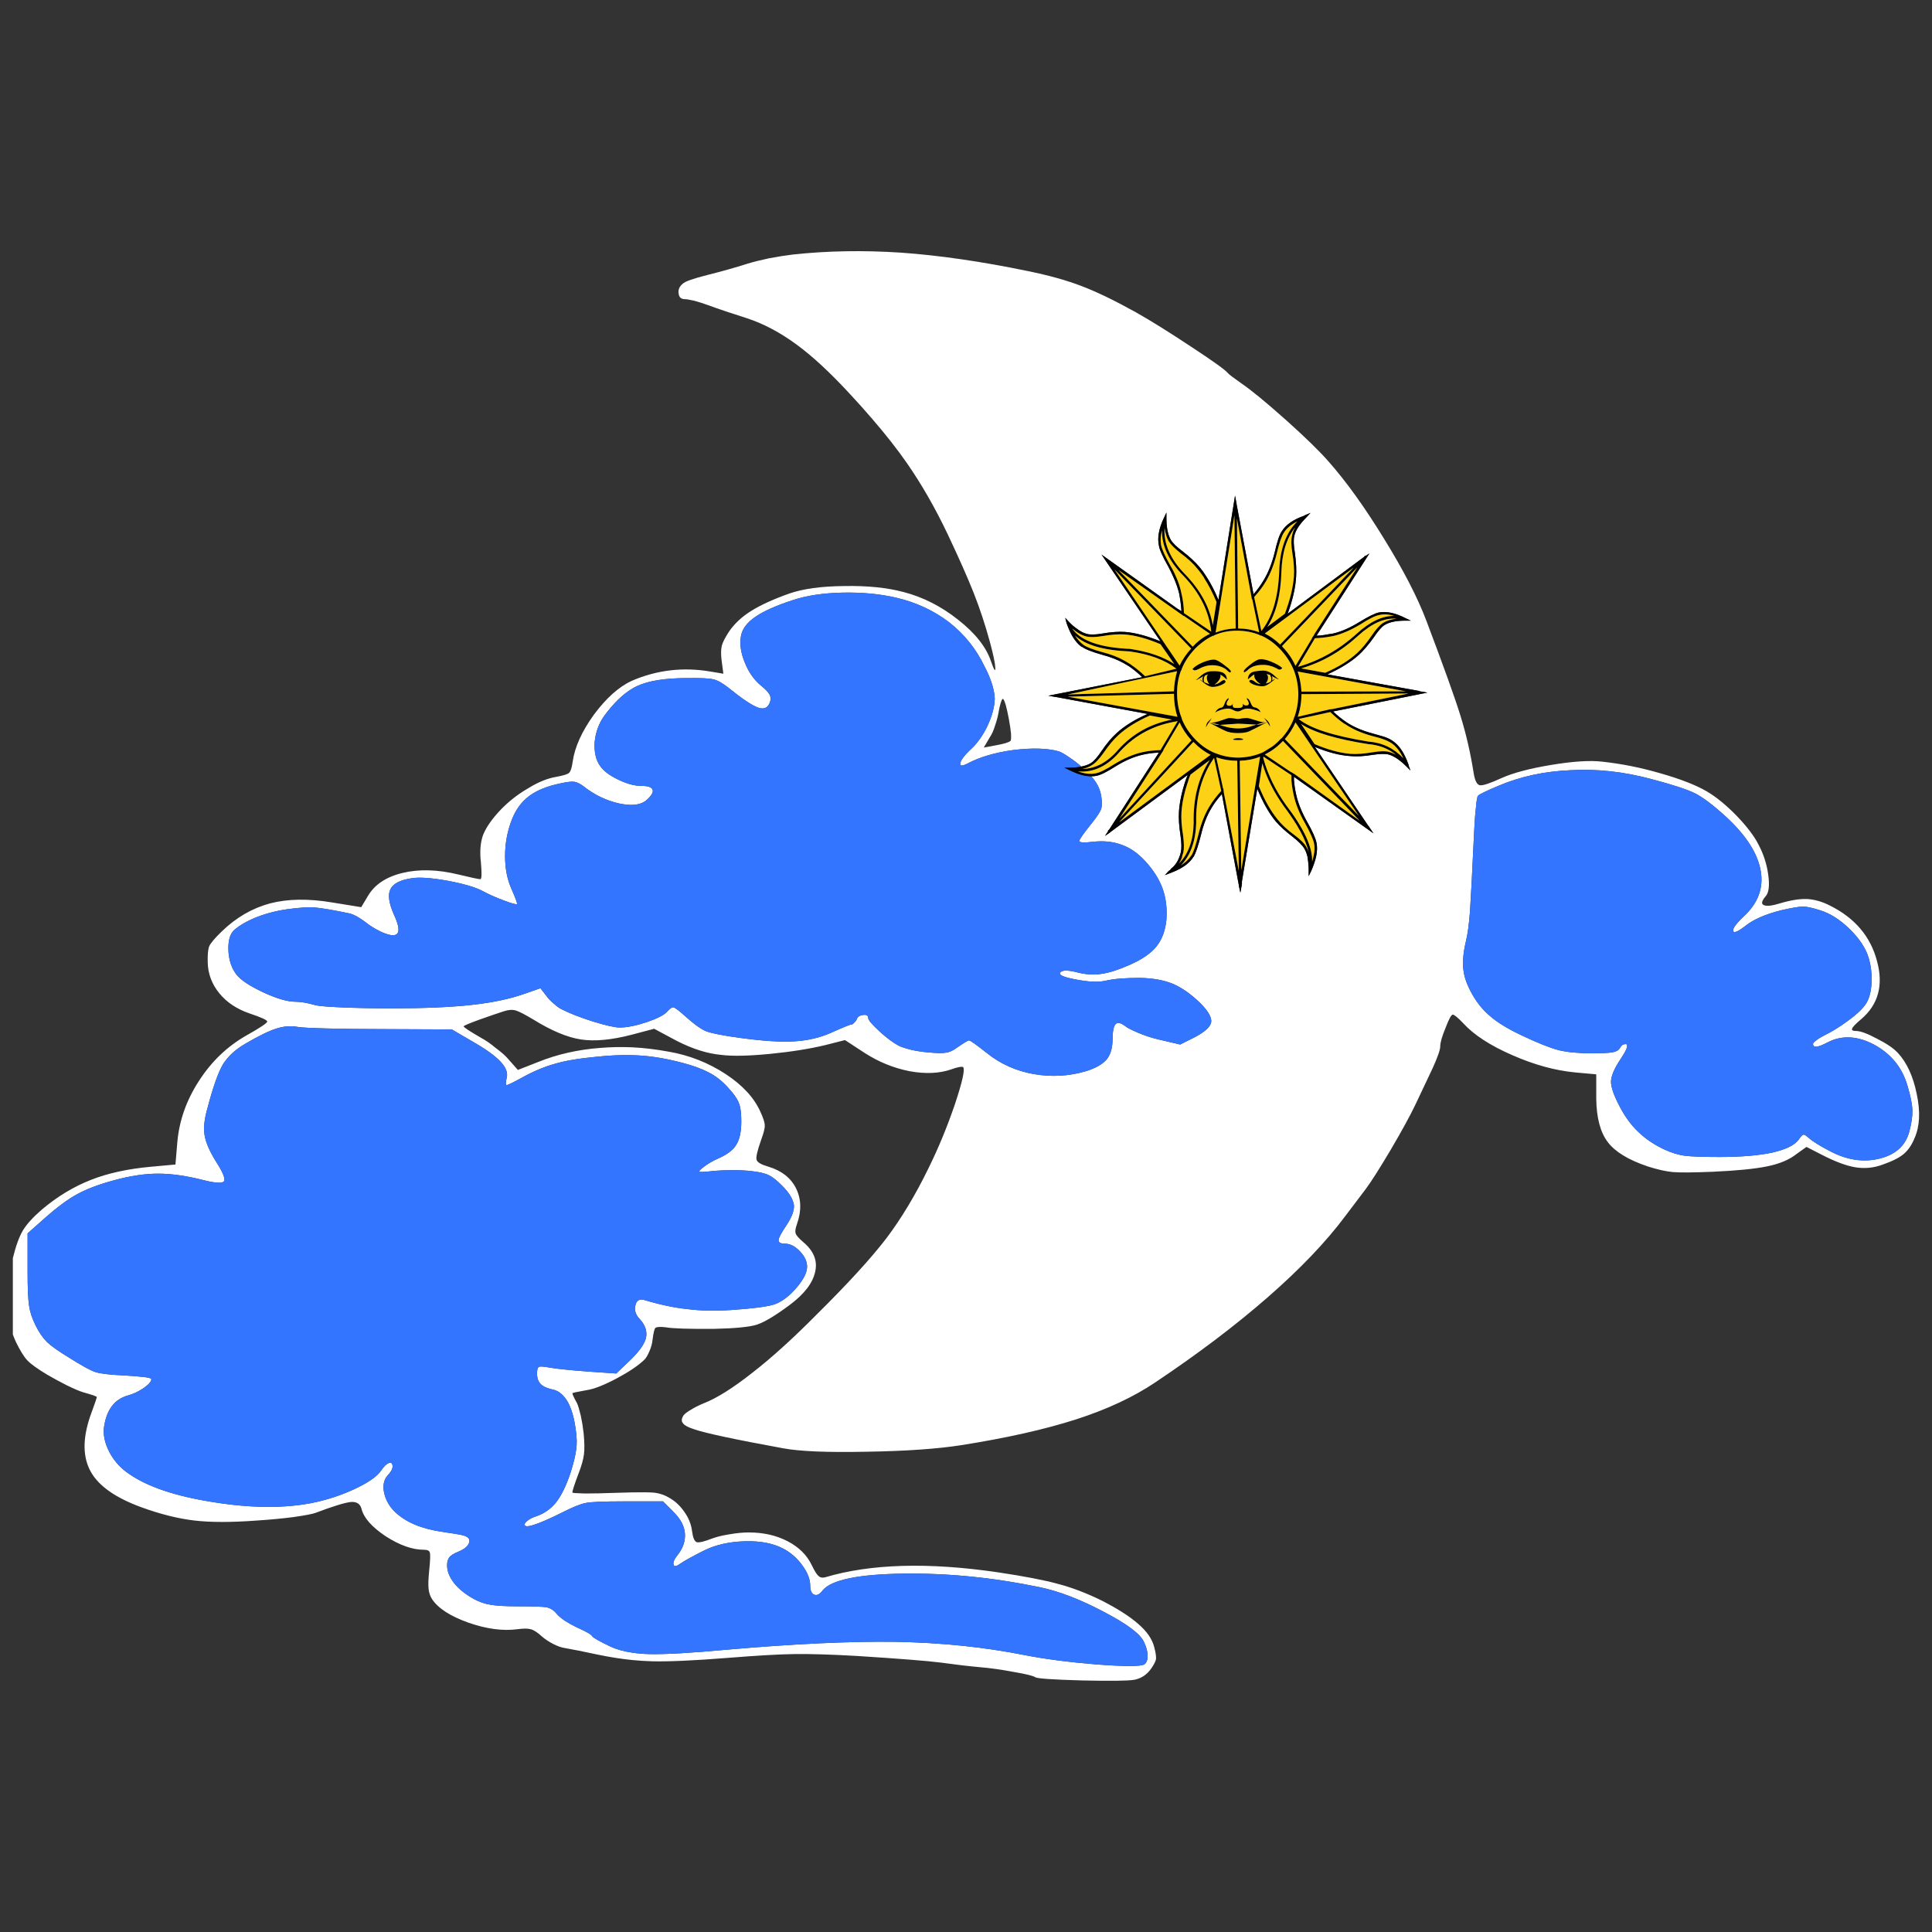 <?xml version="1.0" encoding="utf-8"?>
<!-- Generator: Adobe Illustrator 16.0.0, SVG Export Plug-In . SVG Version: 6.00 Build 0)  -->
<!DOCTYPE svg PUBLIC "-//W3C//DTD SVG 1.1//EN" "http://www.w3.org/Graphics/SVG/1.1/DTD/svg11.dtd">
<svg version="1.1" id="Layer_1" xmlns="http://www.w3.org/2000/svg" xmlns:xlink="http://www.w3.org/1999/xlink" x="0px" y="0px"
	 width="300px" height="300px" viewBox="0 0 300 300" enable-background="new 0 0 300 300" xml:space="preserve">
<rect x="0" y="0" width="300" height="300" fill="#333333" stroke="none"/>
<g>
	<path fill-rule="evenodd" clip-rule="evenodd" fill="#FFFFFF" d="M116.031,49.431c-2.368-0.748-4.394-1.43-6.081-2.048
		c-0.714-0.261-1.427-0.488-2.141-0.684c-0.713-0.162-1.2-0.244-1.459-0.244c-0.583,0-0.909-0.292-0.973-0.877
		c-0.097-0.586,0.114-1.09,0.633-1.514c0.356-0.357,1.637-0.813,3.842-1.365c2.207-0.553,4.282-1.139,6.228-1.756
		c0.844-0.26,1.946-0.538,3.308-0.83c1.394-0.26,2.626-0.456,3.697-0.585c5.351-0.586,10.978-0.684,16.88-0.293
		c5.903,0.422,12.406,1.366,19.507,2.83c3.373,0.683,6.228,1.48,8.563,2.391c2.302,0.878,5.091,2.228,8.367,4.05
		c2.303,1.301,5.172,3.09,8.61,5.367c3.373,2.212,5.271,3.577,5.692,4.098c0.129,0.163,0.794,0.667,1.994,1.513
		c1.624,1.117,3.886,2.971,6.786,5.561c0.059,0.049,0.115,0.099,0.171,0.147c3.016,2.7,5.221,4.847,6.615,6.44
		c2.789,3.155,5.676,7.173,8.659,12.052c3.017,4.879,5.206,9.124,6.567,12.734c2.659,7.026,4.428,11.954,5.303,14.784
		c0.876,2.83,1.558,5.806,2.044,8.928c0.194,1.139,0.519,1.74,0.973,1.806c0.454,0.065,1.573-0.31,3.356-1.123
		c1.816-0.813,4.41-1.497,7.783-2.049c3.341-0.554,5.969-0.716,7.882-0.488c2.983,0.325,5.983,0.927,9,1.805
		c3.081,0.878,5.464,1.805,7.15,2.781c1.46,0.846,3.018,2.115,4.671,3.806c1.621,1.691,2.757,3.188,3.405,4.488
		c0.778,1.464,1.281,3.026,1.509,4.685c0.226,1.658,0.097,2.765-0.39,3.317c-0.616,0.716-0.729,1.172-0.341,1.367
		c0.421,0.228,1.265,0.146,2.529-0.245c1.622-0.488,3.017-0.715,4.184-0.683c1.2,0.065,2.4,0.407,3.601,1.024
		c3.859,1.919,6.292,4.782,7.297,8.587c1.038,3.773,0.211,6.798-2.48,9.076c-0.811,0.682-1.265,1.154-1.362,1.414
		c-0.13,0.26,0.065,0.392,0.584,0.392c0.681,0,1.751,0.391,3.211,1.17c1.491,0.748,2.577,1.48,3.259,2.196
		c1.427,1.528,2.416,3.676,2.967,6.439c0.585,2.732,0.471,5.01-0.34,6.832c-0.422,1.04-0.973,1.854-1.654,2.438
		c-0.681,0.587-1.768,1.14-3.259,1.659c-1.362,0.521-2.773,0.667-4.233,0.44c-1.427-0.229-3.178-0.879-5.253-1.952l-2.384-1.22
		l-1.508,1.072c-1.136,0.911-2.676,1.563-4.622,1.952c-1.913,0.391-4.702,0.667-8.368,0.83c-3.08,0.13-5.172,0.146-6.274,0.049
		c-1.071-0.099-2.368-0.391-3.892-0.879c-2.984-1.008-5.044-2.261-6.179-3.757c-1.168-1.528-1.768-3.79-1.8-6.782v-3.756
		l-3.261-0.294c-3.112-0.293-6.372-1.187-9.777-2.684c-3.438-1.497-5.983-3.155-7.638-4.977c-0.844-0.879-1.379-1.316-1.605-1.316
		c-0.228,0-0.6,0.682-1.118,2.048c-0.553,1.334-0.828,2.293-0.828,2.88c0,0.52-0.389,1.643-1.168,3.366l-2.724,5.757
		c-0.811,1.691-2.075,4.001-3.794,6.929c-1.72,2.895-3.001,4.912-3.844,6.051l-3.21,4.244c-2.984,4.002-6.989,8.197-12.017,12.588
		c-5.027,4.392-10.849,8.799-17.465,13.224c-3.373,2.276-7.476,4.196-12.308,5.757c-4.865,1.563-10.801,2.896-17.805,4.002
		c-3.698,0.585-8.595,0.927-14.692,1.024c-6.097,0.129-10.443-0.049-13.037-0.537c-7.46-1.366-12.033-2.343-13.719-2.927
		c-1.038-0.326-1.654-0.667-1.848-1.026c-0.227-0.292-0.179-0.682,0.146-1.17c0.162-0.228,0.552-0.521,1.167-0.879
		c0.583-0.357,1.232-0.683,1.946-0.976c2.011-0.78,4.525-2.358,7.541-4.732c3.016-2.342,6.356-5.366,10.021-9.075
		c4.833-4.782,8.433-8.718,10.8-11.808c2.334-3.09,4.524-6.733,6.567-10.93c1.524-3.09,2.887-6.393,4.086-9.904
		c1.167-3.514,1.589-5.434,1.266-5.759c-0.066-0.064-0.276-0.064-0.633,0c-0.357,0.066-0.746,0.18-1.168,0.343
		c-1.88,0.649-4.054,0.747-6.519,0.292c-2.465-0.487-4.783-1.431-6.956-2.829l-3.065-2.001l-3.064,0.78
		c-2.433,0.586-5.303,1.041-8.611,1.367c-3.34,0.324-5.87,0.373-7.589,0.146c-2.108-0.195-4.378-0.911-6.811-2.147l-3.552-1.902
		l-3.502,0.927c-3.146,0.814-5.773,1.058-7.88,0.731c-2.108-0.324-4.557-1.349-7.347-3.073c-1.297-0.779-2.205-1.252-2.724-1.414
		c-0.519-0.164-1.135-0.131-1.848,0.097c-1.103,0.358-2.384,0.798-3.843,1.317c-1.525,0.554-2.335,0.895-2.433,1.024
		c-0.098,0.099,0.778,0.684,2.627,1.758c0.746,0.39,1.524,0.926,2.334,1.609c0.844,0.617,1.476,1.172,1.897,1.66l1.556,1.756
		l3.114-1.22c2.984-1.204,6.195-1.937,9.633-2.196c1.648-0.139,3.319-0.171,5.01-0.098c1.871,0.097,3.768,0.324,5.692,0.683
		c3.178,0.554,6.113,1.708,8.805,3.465c2.627,1.724,4.427,3.676,5.399,5.854c0.454,0.976,0.681,1.675,0.681,2.099
		c0.033,0.423-0.162,1.203-0.583,2.343c-0.584,1.658-0.812,2.667-0.682,3.024c0.097,0.391,0.714,0.748,1.848,1.073
		c2.044,0.618,3.471,1.74,4.282,3.366c0.81,1.659,0.859,3.498,0.146,5.515c-0.26,0.715-0.325,1.22-0.195,1.513
		c0.097,0.292,0.487,0.731,1.168,1.316c1.621,1.366,2.237,2.895,1.848,4.587c-0.356,1.724-1.654,3.432-3.892,5.123
		c-2.27,1.691-4.005,2.731-5.205,3.122c-1.2,0.358-3.405,0.569-6.616,0.635c-3.958,0.032-6.455-0.05-7.492-0.243
		c-0.876-0.099-1.411-0.066-1.605,0.097c-0.163,0.163-0.308,0.765-0.438,1.805c-0.065,0.619-0.226,1.22-0.487,1.807
		c-0.259,0.617-0.519,1.057-0.778,1.316c-0.493,0.479-1.126,0.975-1.897,1.488c-0.698,0.466-1.508,0.944-2.433,1.439
		c-1.978,1.041-3.519,1.644-4.622,1.806c-1.492,0.261-2.237,0.422-2.237,0.488c0,0.162,0.243,0.683,0.729,1.561
		c0.163,0.357,0.357,1.008,0.584,1.952c0.194,0.911,0.34,1.821,0.437,2.731c0.13,1.367,0.146,2.44,0.049,3.221
		c-0.098,0.782-0.357,1.724-0.779,2.83c-0.68,1.789-1.021,2.83-1.021,3.123c0,0.064,0.649,0.114,1.946,0.146
		c1.33,0,2.887-0.032,4.67-0.099c1.01-0.033,1.902-0.058,2.676-0.073c1.49-0.026,2.543-0.018,3.162,0.025
		c0.908,0.064,1.752,0.325,2.53,0.781c0.94,0.52,1.735,1.251,2.384,2.194c0.68,0.944,1.086,1.952,1.216,3.025
		c0.129,1.009,0.373,1.578,0.729,1.708c0.356,0.098,1.167-0.098,2.433-0.585c0.712-0.261,1.588-0.473,2.626-0.635
		c1.104-0.195,2.108-0.293,3.017-0.293c2.27,0,4.28,0.455,6.032,1.366c1.751,0.911,3,2.147,3.746,3.708
		c0.422,0.879,0.762,1.432,1.021,1.659c0.259,0.261,0.601,0.341,1.021,0.244c7.071-2.114,16.038-2.375,26.903-0.78
		c4.119,0.618,7.232,1.219,9.34,1.805c2.108,0.553,4.33,1.398,6.665,2.537c2.497,1.27,4.411,2.488,5.74,3.659
		c1.33,1.139,2.157,2.326,2.481,3.563c0.227,0.845,0.324,1.479,0.292,1.902c-0.065,0.357-0.324,0.862-0.778,1.513
		c-0.681,0.943-1.558,1.513-2.627,1.708c-0.973,0.163-3.681,0.195-8.125,0.097c-4.476-0.129-6.875-0.292-7.199-0.487
		c-0.324-0.229-1.443-0.505-3.356-0.83c-1.882-0.357-3.601-0.601-5.157-0.731c-1.816-0.162-3.892-0.406-6.227-0.731
		c-2.043-0.261-6.373-0.602-12.989-1.024c-3.99-0.229-7.216-0.326-9.681-0.293c-2.4,0.032-5.821,0.229-10.264,0.586
		c-5.319,0.423-9.275,0.601-11.871,0.535c-0.993-0.024-2.014-0.089-3.065-0.194c-1.693-0.172-3.46-0.447-5.302-0.83
		c-2.271-0.487-3.974-0.828-5.108-1.024c-0.519-0.064-1.135-0.276-1.849-0.635c-0.682-0.356-1.249-0.731-1.703-1.121
		c-0.746-0.683-1.345-1.073-1.799-1.171c-0.422-0.131-1.119-0.131-2.092,0c-2.27,0.292-4.8-0.049-7.589-1.024
		c-2.822-1.01-4.702-2.229-5.643-3.66c-0.292-0.455-0.47-0.991-0.536-1.61c-0.065-0.618-0.033-1.561,0.098-2.83
		c0.163-1.561,0.195-2.488,0.097-2.781c-0.065-0.291-0.373-0.438-0.925-0.438c-1.783,0-3.762-0.699-5.935-2.098
		c-2.141-1.432-3.389-2.847-3.746-4.245c-0.195-0.78-0.747-1.139-1.654-1.073c-0.94,0.097-2.79,0.667-5.546,1.708
		c-0.454,0.161-1.573,0.373-3.357,0.634c-1.783,0.227-3.681,0.406-5.691,0.537c-3.958,0.292-7.184,0.292-9.681,0
		c-2.529-0.294-5.271-0.977-8.222-2.05c-4.021-1.464-6.648-3.302-7.88-5.514c-1.265-2.244-1.297-5.122-0.098-8.637
		c0.681-1.853,1.022-2.845,1.022-2.976c0-0.098-0.697-0.342-2.092-0.732c-0.551-0.162-1.395-0.52-2.529-1.072
		c-1.039-0.521-2.06-1.074-3.065-1.659c-1.524-0.911-2.562-1.659-3.113-2.244c-0.519-0.555-1.103-1.497-1.751-2.83
		c-0.178-0.388-0.341-0.777-0.486-1.172v-11.855c0.473-1.92,0.992-3.351,1.556-4.295c0.584-0.976,1.574-2.064,2.969-3.269
		c2.4-2.018,4.929-3.545,7.589-4.587c2.627-1.04,5.757-1.724,9.388-2.049l3.747-0.342l0.292-3.464
		c0.292-3.35,1.411-6.521,3.357-9.515c1.946-3.025,4.411-5.383,7.394-7.074c2.141-1.204,3.211-1.919,3.211-2.147
		c0-0.228-0.924-0.65-2.773-1.269c-1.978-0.683-3.534-1.724-4.67-3.122c-1.167-1.433-1.768-3.041-1.8-4.831
		c-0.032-1.204,0.049-2.033,0.243-2.488c0.227-0.488,0.86-1.236,1.897-2.244c2.238-2.179,4.751-3.643,7.541-4.392
		c2.756-0.715,5.968-0.764,9.632-0.146l4.524,0.732l1.022-1.708c1.038-1.788,2.837-2.992,5.399-3.61
		c2.562-0.618,5.448-0.537,8.659,0.244c1.881,0.456,3.017,0.7,3.405,0.732c0.13,0,0.195-0.261,0.195-0.781
		c0-0.488-0.033-1.105-0.097-1.854c-0.195-1.659-0.081-3.074,0.34-4.246c0.486-1.204,1.411-2.521,2.773-3.952
		c1.265-1.301,2.692-2.407,4.28-3.318c1.525-0.943,2.984-1.529,4.378-1.757c1.039-0.195,1.67-0.389,1.897-0.584
		c0.259-0.228,0.454-0.814,0.583-1.757c0.325-2.277,1.427-4.717,3.309-7.318c1.914-2.57,3.859-4.311,5.837-5.222
		c0.032-0.014,0.065-0.03,0.097-0.048c3.862-1.653,7.9-2.125,12.113-1.415l2.044,0.342l-0.292-2.196
		c-0.097-0.911-0.081-1.626,0.049-2.147c0.129-0.52,0.502-1.252,1.118-2.195c0.844-1.236,1.995-2.31,3.454-3.22
		c1.459-0.911,3.422-1.806,5.887-2.684c2.14-0.748,4.994-1.139,8.562-1.171c3.568-0.064,6.632,0.244,9.195,0.928
		c3.016,0.78,5.837,2.211,8.464,4.293c2.659,2.082,4.362,4.229,5.108,6.441c0.486,1.398,0.713,1.74,0.681,1.024
		c-0.032-0.715-0.308-2.033-0.826-3.952c-0.746-2.733-1.59-5.286-2.53-7.661s-2.302-5.448-4.086-9.222
		c-1.946-4.066-4.038-7.709-6.276-10.929c-1.493-2.149-3.293-4.442-5.399-6.881c-1.04-1.216-2.159-2.468-3.357-3.756
		c-3.114-3.383-5.918-5.986-8.417-7.807C121.139,51.627,118.593,50.277,116.031,49.431z M169.446,120.546
		c0.272,0,0.531-0.025,0.778-0.073c0.616-0.098,1.638-0.602,3.064-1.513c1.428-0.878,2.79-1.464,4.087-1.756
		c0.811-0.195,1.67-0.309,2.578-0.341l-7.687,11.905l-0.243,0.244l0.049,0.048l-0.486,0.732l0.729-0.488l0.098-0.098l12.016-8.879
		c-0.097,0.26-0.194,0.504-0.292,0.731c-0.616,1.821-0.973,3.48-1.07,4.977c-0.064,1.042,0.017,2.278,0.243,3.709
		c0.162,1.137,0.179,2,0.05,2.585c-0.033,0.163-0.082,0.342-0.146,0.536l-0.049,0.05v0.048c-0.292,0.845-0.746,1.496-1.362,1.952
		v0.048c-0.032,0.032-0.081,0.082-0.146,0.147l-0.05,0.048c-0.032,0.032-0.064,0.049-0.097,0.049l-0.633,0.684l0.876-0.342
		c0.064-0.033,0.13-0.049,0.195-0.049v-0.048c0.064,0,0.113-0.016,0.146-0.049h0.049c1.524-0.619,2.578-1.399,3.162-2.342
		l0.049-0.049c0.324-0.553,0.697-1.659,1.118-3.318c0.39-1.658,0.94-3.073,1.654-4.244c0.422-0.716,0.957-1.432,1.605-2.147
		l2.627,14.101c0,0.032,0,0.064,0,0.097l0.244,1.123l0.243-1.367v-0.39l2.383-14.394c0.844,2.081,1.801,3.772,2.87,5.074
		c0.649,0.749,1.525,1.545,2.627,2.391c0.908,0.715,1.508,1.318,1.8,1.806c0.195,0.325,0.357,0.731,0.486,1.22
		c0.098,0.52,0.163,1.122,0.195,1.805c0,0.131,0,0.261,0,0.391v0.878l0.39-0.78c0.355-0.813,0.615-1.578,0.777-2.293
		c0.163-0.781,0.179-1.48,0.049-2.099c-0.129-0.683-0.615-1.772-1.459-3.269c-0.843-1.496-1.411-2.911-1.703-4.246
		c-0.162-0.715-0.275-1.464-0.34-2.244c0-0.162,0-0.325,0-0.488l12.356,8.783l-0.729-1.073v-0.048h-0.05l-8.318-12.297
		c2.044,0.846,3.876,1.318,5.498,1.416c0.973,0.097,2.141,0.032,3.502-0.195c1.104-0.162,1.913-0.179,2.433-0.049
		c0.844,0.228,1.783,0.863,2.821,1.903l0.584,0.585l-0.292-0.78c0-0.032,0-0.065,0-0.097c-0.615-1.757-1.411-2.977-2.384-3.66
		c-0.389-0.293-0.893-0.537-1.508-0.731c-0.195-0.066-0.762-0.228-1.703-0.488c-1.589-0.423-2.951-1.009-4.086-1.758
		c-0.065-0.064-0.13-0.113-0.195-0.146c-0.615-0.423-1.232-0.927-1.848-1.513l14.643-2.928l-1.168-0.195h-0.048v-0.049
		l-14.303-2.586c2.011-0.911,3.632-1.919,4.864-3.024c0.746-0.683,1.525-1.595,2.336-2.733c0.648-0.976,1.2-1.609,1.654-1.902
		c0.745-0.456,1.815-0.683,3.21-0.683h0.875l-0.729-0.342c-1.621-0.845-3.032-1.154-4.231-0.926
		c-0.616,0.129-1.639,0.634-3.065,1.512c-1.428,0.878-2.772,1.464-4.037,1.756c-0.228,0.032-0.438,0.064-0.633,0.097
		c-0.616,0.13-1.265,0.212-1.946,0.244l8.222-12.783l-0.583,0.391l-0.099-0.049l-0.097,0.146l-0.048,0.049l-11.871,8.831
		c0.778-2.146,1.217-4.065,1.313-5.757c0.065-1.041,0-2.277-0.194-3.708c-0.194-1.139-0.227-2.001-0.098-2.587
		c0.195-0.878,0.811-1.838,1.85-2.878l0.68-0.732l-0.923,0.391v0.048h-0.05c-1.686,0.585-2.854,1.399-3.502,2.44
		c-0.357,0.52-0.729,1.643-1.119,3.367c-0.421,1.659-0.989,3.074-1.703,4.245c-0.421,0.715-0.94,1.432-1.557,2.147l-2.627-13.954
		v-0.049l-0.243-1.318l-2.578,16.199c-0.584-1.398-1.216-2.619-1.897-3.659c-0.323-0.521-0.665-0.992-1.021-1.415
		c-0.649-0.78-1.542-1.61-2.676-2.488c-0.908-0.684-1.509-1.27-1.801-1.758c-0.454-0.78-0.682-1.918-0.682-3.416v-0.829l-0.34,0.732
		c-0.032,0.064-0.064,0.13-0.097,0.195c-0.747,1.625-0.99,3.024-0.73,4.195c0.098,0.651,0.584,1.741,1.46,3.269
		c0.292,0.553,0.567,1.123,0.826,1.708c0.39,0.879,0.682,1.724,0.876,2.538v0.048c0.162,0.813,0.276,1.691,0.341,2.635l-0.633-0.391
		l-11.772-8.392l9.146,13.466c-2.076-0.845-3.909-1.333-5.498-1.464c-1.005-0.064-2.173,0.016-3.502,0.244
		c-1.104,0.195-1.93,0.211-2.482,0.048c-0.486-0.129-1.005-0.406-1.556-0.829c-0.422-0.292-0.827-0.651-1.217-1.074l-0.535-0.585
		l0.195,0.78c0,0.032,0.016,0.082,0.049,0.147c0.129,0.357,0.259,0.683,0.388,0.976c0.52,1.203,1.168,2.081,1.946,2.635v-0.05
		c0.519,0.391,1.59,0.814,3.212,1.27c1.232,0.325,2.318,0.748,3.259,1.269c0.292,0.162,0.567,0.325,0.826,0.488
		c0.066,0.032,0.114,0.064,0.146,0.097c0.649,0.456,1.297,0.992,1.946,1.61l-14.595,2.879l1.119,0.194h0.049l14.253,2.635
		c-2.01,0.879-3.631,1.887-4.864,3.026c-0.746,0.682-1.508,1.593-2.286,2.731c-0.649,0.976-1.217,1.61-1.703,1.903
		c-0.39,0.23-0.868,0.401-1.435,0.512c-0.59-0.517-1.198-0.98-1.824-1.391c-0.747-0.52-1.314-0.845-1.702-0.976
		c-1.785-0.488-4.136-0.553-7.055-0.195c-2.854,0.391-5.222,1.09-7.104,2.099c-0.842,0.423-1.216,0.406-1.118-0.049
		c0.097-0.488,0.583-1.155,1.459-2.001c1.069-0.942,1.978-2.18,2.724-3.708c0.746-1.593,1.136-3.024,1.168-4.293
		c0-0.553-0.13-1.286-0.39-2.195c-0.292-0.944-0.697-1.903-1.216-2.879c-1.297-2.7-3.13-4.978-5.497-6.831
		c-2.4-1.822-5.14-3.09-8.222-3.806c-2.53-0.585-5.303-0.845-8.318-0.781c-3.017,0.065-5.595,0.456-7.735,1.172
		c-2.595,0.845-4.524,1.708-5.789,2.585c-1.297,0.878-2.043,1.871-2.238,2.977c-0.227,1.236-0.032,2.602,0.583,4.098
		c0.584,1.497,1.427,2.7,2.53,3.611c0.68,0.553,1.118,1.008,1.313,1.367c0.195,0.357,0.227,0.731,0.097,1.122
		c-0.292,0.944-0.907,1.253-1.848,0.927c-0.941-0.325-2.498-1.366-4.67-3.123c-0.908-0.716-1.67-1.138-2.287-1.269
		c-0.616-0.162-1.995-0.228-4.135-0.195c-3.34,0-5.902,0.407-7.686,1.22c-0.26,0.121-0.52,0.259-0.779,0.416
		c-1.482,0.879-2.942,2.302-4.378,4.269c-0.811,1.138-1.297,2.472-1.459,4.001c-0.097,1.561,0.179,2.797,0.828,3.708
		c0.519,0.781,1.459,1.496,2.821,2.147c0.774,0.378,1.504,0.647,2.189,0.806c0.493,0.113,0.963,0.17,1.411,0.17
		c1.005,0,1.59,0.195,1.751,0.585c0.13,0.391-0.162,0.911-0.875,1.562c-0.543,0.504-1.306,0.773-2.287,0.806
		c-0.599,0.013-1.28-0.061-2.043-0.221c-2.011-0.455-3.859-1.349-5.546-2.684c-0.519-0.39-0.989-0.618-1.411-0.683
		c-0.389-0.064-1.102,0.016-2.14,0.244c-2.076,0.423-3.714,1.09-4.914,2.001c-1.167,0.877-2.059,2.113-2.676,3.708
		c-0.68,1.789-1.021,3.643-1.021,5.563c0,1.918,0.324,3.61,0.973,5.073c0.649,1.464,0.94,2.261,0.876,2.391
		c-0.13,0.098-0.795-0.081-1.995-0.537c-1.233-0.456-2.335-0.943-3.308-1.464c-1.07-0.585-2.887-1.123-5.448-1.61
		c-2.563-0.455-4.428-0.585-5.595-0.39c-1.784,0.26-2.887,0.829-3.309,1.708c-0.422,0.845-0.243,2.147,0.535,3.904
		c0.649,1.398,0.86,2.341,0.633,2.829s-0.876,0.537-1.946,0.147c-0.454-0.163-0.973-0.407-1.558-0.732
		c-0.616-0.357-1.118-0.699-1.508-1.024c-0.389-0.292-0.827-0.586-1.313-0.878c-0.486-0.26-0.876-0.423-1.168-0.488
		c-2.497-0.521-4.297-0.829-5.399-0.927c-1.071-0.065-2.433,0.016-4.087,0.244c-1.719,0.228-3.34,0.634-4.865,1.219
		c-1.492,0.586-2.692,1.27-3.6,2.05c-0.649,0.618-0.94,1.675-0.875,3.172c0.064,1.496,0.486,2.748,1.265,3.756
		c0.681,0.847,2.059,1.757,4.135,2.732c2.108,0.976,3.778,1.464,5.01,1.464c0.844,0,1.881,0.179,3.114,0.537
		c0.487,0.13,1.865,0.244,4.135,0.341c2.303,0.099,4.833,0.147,7.589,0.147c5.157,0,9.341-0.18,12.551-0.537
		c3.243-0.357,6-0.943,8.271-1.757l2.384-0.829l1.021,1.317c0.259,0.358,0.633,0.732,1.119,1.123
		c0.454,0.423,0.875,0.715,1.265,0.877c1.136,0.586,2.724,1.204,4.767,1.854c2.011,0.619,3.389,0.928,4.135,0.928
		c0.581,0,1.229-0.073,1.946-0.221c0.684-0.136,1.43-0.339,2.238-0.61c1.621-0.552,2.676-1.089,3.162-1.608
		c0.454-0.521,0.794-0.749,1.021-0.685c0.259,0.066,0.859,0.521,1.8,1.368c1.33,1.203,2.416,1.983,3.26,2.341
		c0.875,0.326,2.626,0.667,5.253,1.024c3.536,0.487,6.356,0.667,8.465,0.537c2.075-0.13,3.957-0.569,5.643-1.318
		c1.946-0.877,3.033-1.316,3.26-1.316c0.097,0,0.211-0.082,0.34-0.243c0.163-0.132,0.292-0.293,0.39-0.489
		c0.129-0.423,0.469-0.667,1.021-0.731c0.519-0.064,0.778,0.081,0.778,0.439c0,0.325,0.583,1.024,1.751,2.098
		c1.135,1.041,2.141,1.789,3.017,2.244c0.389,0.195,1.038,0.407,1.946,0.635c0.875,0.195,1.735,0.324,2.578,0.391
		c1.33,0.13,2.254,0.146,2.773,0.049c0.551-0.064,1.15-0.342,1.8-0.83c1.037-0.716,1.638-1.073,1.8-1.073
		c0.194,0,1.135,0.667,2.821,2c2.075,1.659,4.476,2.732,7.2,3.221c2.757,0.487,5.465,0.342,8.124-0.439
		c1.46-0.455,2.514-1.041,3.162-1.757c0.616-0.715,0.94-1.707,0.973-2.976c0-1.399,0.163-2.261,0.487-2.586
		c0.323-0.326,0.876-0.179,1.653,0.439c0.389,0.259,1.054,0.585,1.995,0.976c0.94,0.391,1.881,0.699,2.821,0.927l3.551,0.83
		l2.336-1.172c1.524-0.813,2.352-1.577,2.48-2.294c0.098-0.715-0.438-1.674-1.605-2.877c-1.459-1.432-2.901-2.456-4.329-3.075
		c-1.427-0.584-3.146-0.894-5.157-0.926c-2.302,0-4.069,0.146-5.302,0.438c-1.104,0.261-2.644,0.195-4.622-0.195
		c-1.978-0.357-2.773-0.732-2.384-1.121c0.324-0.358,1.232-0.343,2.725,0.048c1.297,0.325,2.529,0.39,3.696,0.196
		c1.168-0.164,2.628-0.635,4.379-1.416c1.913-0.846,3.292-1.806,4.135-2.879c0.844-1.073,1.347-2.439,1.508-4.098
		c0.131-1.757-0.064-3.367-0.583-4.831c-0.551-1.496-1.46-2.927-2.725-4.293c-1.135-1.236-2.367-2.082-3.696-2.538
		c-1.331-0.488-2.822-0.634-4.477-0.438c-1.361,0.162-2.043,0.114-2.043-0.146c0-0.228,0.682-1.188,2.043-2.879
		c0.746-0.944,1.2-1.643,1.362-2.098c0.13-0.455,0.13-1.122,0-2.001c-0.13-0.748-0.39-1.43-0.778-2.048
		C170.032,121.24,169.772,120.907,169.446,120.546z M186.449,99.931c-0.333,0.266-0.649,0.559-0.949,0.879v-0.049
		C185.801,100.459,186.117,100.183,186.449,99.931z M200.945,111.447c0.009-0.016,0.018-0.033,0.024-0.049v0.049H200.945z
		 M183.433,104.078c-0.025,0.022-0.05,0.055-0.072,0.099l0.048-0.099H183.433z M156.166,109.446
		c-0.195-0.618-0.342-0.927-0.438-0.927s-0.211,0.21-0.34,0.634c-0.131,0.423-0.243,0.928-0.342,1.512
		c-0.097,0.586-0.275,1.253-0.534,2.001c-0.228,0.748-0.487,1.333-0.778,1.756l-0.974,1.659l1.849-0.342
		c1.266-0.228,2.027-0.456,2.287-0.683c0.097-0.065,0.129-0.438,0.097-1.122c-0.064-0.651-0.178-1.416-0.34-2.294
		C156.489,110.764,156.328,110.031,156.166,109.446z M114.815,171.51c-0.163-0.554-0.552-1.204-1.168-1.952
		c-0.94-1.139-1.881-2-2.822-2.587c-0.973-0.617-2.206-1.154-3.697-1.609c-2.529-0.748-4.897-1.219-7.102-1.415
		c-0.597-0.053-1.213-0.085-1.849-0.098c-1.71-0.051-3.56,0.03-5.545,0.244c-2.79,0.26-4.979,0.635-6.567,1.122
		c-1.622,0.455-3.308,1.172-5.06,2.146c-1.362,0.749-2.141,1.123-2.335,1.123c-0.163,0-0.163-0.357,0-1.073
		c0.227-0.781-0.081-1.627-0.924-2.537c-0.843-0.911-2.286-1.952-4.329-3.122l-3.26-1.903L59.21,159.8
		c-3.016,0-5.806-0.032-8.367-0.099c-2.53-0.064-4.07-0.146-4.622-0.243c-1.039-0.195-2.125-0.114-3.26,0.243
		c-1.167,0.358-2.773,1.139-4.815,2.342c-1.59,0.911-2.773,2-3.552,3.27c-0.746,1.302-1.54,3.562-2.384,6.782
		c-0.487,1.691-0.632,3.09-0.438,4.195c0.195,1.14,0.779,2.489,1.752,4.051c1.07,1.659,1.492,2.684,1.265,3.074
		c-0.259,0.357-1.297,0.309-3.114-0.146c-2.66-0.684-5.027-1.025-7.103-1.025c-2.076,0-4.362,0.342-6.859,1.025
		c-2.4,0.651-4.33,1.383-5.79,2.195c-1.427,0.781-3.13,2.049-5.108,3.807l-2.53,2.244v5.902c0,2.668,0.082,4.474,0.243,5.417
		c0.13,0.91,0.47,1.919,1.022,3.025c0.519,1.04,1.102,1.886,1.751,2.537c0.649,0.617,1.8,1.431,3.454,2.439
		c1.914,1.204,3.243,1.936,3.989,2.195c0.747,0.26,2.189,0.439,4.33,0.536c1.232,0.064,2.287,0.147,3.162,0.244
		c0.844,0.098,1.265,0.212,1.265,0.343c0,0.356-0.389,0.813-1.167,1.365c-0.812,0.553-1.638,0.943-2.482,1.172
		c-2.075,0.584-3.308,2.211-3.697,4.878c-0.162,1.236,0.114,2.537,0.828,3.903c0.713,1.367,1.719,2.489,3.016,3.367
		c2.886,2.017,7.216,3.48,12.988,4.392c5.773,0.942,10.849,1.009,15.228,0.195c2.368-0.455,4.638-1.188,6.811-2.195
		c2.173-1.009,3.568-1.985,4.184-2.928c0.422-0.618,0.811-0.992,1.167-1.123c0.39-0.13,0.583,0.05,0.583,0.537
		c0,0.391-0.275,0.879-0.827,1.463c-0.551,0.651-0.713,1.529-0.486,2.635c0.259,1.14,0.827,2.132,1.703,2.977
		c1.687,1.595,4.135,2.619,7.346,3.075c1.816,0.259,2.935,0.455,3.357,0.584c0.713,0.229,0.973,0.603,0.778,1.123
		c-0.162,0.52-0.713,0.977-1.654,1.366c-0.713,0.293-1.184,0.586-1.41,0.879c-0.227,0.291-0.341,0.715-0.341,1.268
		c0,0.911,0.374,1.838,1.12,2.782c0.746,0.91,1.767,1.724,3.064,2.438c0.844,0.456,1.703,0.748,2.579,0.879
		c0.876,0.162,2.335,0.244,4.378,0.244c2.27,0,3.697,0.048,4.281,0.146c0.616,0.13,1.135,0.455,1.557,0.977
		c0.259,0.325,0.697,0.699,1.313,1.121c0.617,0.392,1.233,0.732,1.849,1.025c1.459,0.649,2.254,1.105,2.384,1.366
		c0.129,0.228,1.07,0.764,2.821,1.609c0.966,0.445,2.102,0.763,3.405,0.951c0.797,0.123,1.656,0.196,2.579,0.221
		c2.433,0.064,6.471-0.162,12.113-0.683c10.443-0.912,19.184-1.318,26.222-1.221c7.07,0.13,13.718,0.813,19.946,2.049
		c3.145,0.618,6.892,1.107,11.237,1.464c4.378,0.326,6.843,0.326,7.395,0c0.356-0.228,0.534-0.667,0.534-1.316
		c0-0.684-0.193-1.415-0.583-2.196c-0.551-1.235-2.644-2.797-6.275-4.684c-3.633-1.919-6.94-3.188-9.925-3.806
		c-7.199-1.496-14.27-2.196-21.21-2.099c-6.94,0.099-11.091,0.959-12.454,2.586c-0.454,0.619-0.892,0.846-1.313,0.684
		c-0.422-0.163-0.633-0.635-0.633-1.415c0-0.976-0.406-2.017-1.216-3.123c-0.811-1.138-1.816-2.017-3.016-2.636
		c-1.558-0.813-3.52-1.186-5.887-1.121c-2.433,0.064-4.54,0.537-6.324,1.415c-1.751,0.878-2.967,1.545-3.648,2
		c-0.648,0.488-1.021,0.569-1.119,0.244c-0.13-0.358,0.097-0.895,0.681-1.61c0.811-1.04,1.167-2.146,1.07-3.317
		c-0.097-1.105-0.666-2.179-1.703-3.22l-1.703-1.709h-6.178c-3.049,0-4.979,0.083-5.789,0.244c-0.844,0.163-2.06,0.651-3.649,1.465
		c-1.946,0.975-3.438,1.625-4.476,1.95c-1.038,0.326-1.492,0.261-1.361-0.193c0.064-0.164,0.259-0.358,0.583-0.587
		c0.324-0.228,0.698-0.405,1.12-0.536c1.265-0.423,2.318-1.155,3.162-2.195c0.81-1.041,1.556-2.57,2.237-4.587
		c0.487-1.562,0.778-2.765,0.876-3.611c0.129-0.812,0.113-1.788-0.049-2.927c-0.226-1.821-0.632-3.285-1.216-4.392
		c-0.616-1.072-1.345-1.724-2.189-1.951c-0.973-0.195-1.653-0.488-2.043-0.879c-0.39-0.39-0.583-0.943-0.583-1.658
		c0-0.585,0.097-0.928,0.292-1.024c0.195-0.099,0.729-0.065,1.605,0.097c1.071,0.195,3.113,0.407,6.13,0.635l4.28,0.293l2.335-2.244
		c0.049-0.049,0.098-0.098,0.146-0.147c1.208-1.206,1.922-2.264,2.141-3.172c0.195-0.975-0.113-1.918-0.924-2.828
		c-0.681-0.684-0.924-1.415-0.73-2.196c0.163-0.748,0.617-1.025,1.363-0.83c2.497,0.748,4.735,1.22,6.713,1.415
		c1.946,0.261,4.2,0.31,6.762,0.147c1.525-0.099,2.951-0.228,4.281-0.392c1.395-0.194,2.303-0.391,2.724-0.584
		c1.103-0.456,2.189-1.318,3.26-2.587c1.038-1.236,1.557-2.293,1.557-3.172c0-0.813-0.373-1.61-1.12-2.391
		c-0.746-0.78-1.508-1.172-2.286-1.172c-0.713,0-1.054-0.193-1.021-0.584c0.032-0.357,0.421-1.09,1.167-2.196
		c0.875-1.301,1.281-2.374,1.216-3.22c-0.13-0.912-0.747-1.92-1.849-3.026c-0.811-0.812-1.492-1.349-2.043-1.609
		c-0.584-0.293-1.477-0.504-2.675-0.635c-0.779-0.097-1.735-0.146-2.871-0.146c-1.103,0-2.06,0.032-2.871,0.098
		c-1.362,0.163-2.141,0.212-2.335,0.146c-0.161-0.033,0-0.244,0.487-0.635c0.681-0.553,1.509-1.04,2.481-1.464
		c1.33-0.585,2.238-1.285,2.724-2.099c0.519-0.813,0.778-2.016,0.778-3.609C115.106,172.94,115.01,172.063,114.815,171.51z
		 M263.239,123.206c-1.232-0.619-3.52-1.367-6.859-2.245c-4.249-1.138-8.4-1.594-12.453-1.366c-4.087,0.163-7.85,0.976-11.287,2.439
		c-1.848,0.781-2.887,1.285-3.113,1.512c-0.13,0.065-0.243,0.667-0.341,1.806c-0.129,1.105-0.227,2.423-0.291,3.952
		c-0.292,6.18-0.503,10.247-0.633,12.198c-0.163,2.081-0.373,3.627-0.632,4.635c-0.422,1.821-0.553,3.317-0.39,4.488
		c0.129,1.139,0.583,2.391,1.362,3.758c0.811,1.431,1.783,2.602,2.919,3.513c1.103,0.943,2.691,1.903,4.767,2.879
		c2.465,1.171,4.379,1.935,5.741,2.293c1.361,0.326,3.064,0.487,5.108,0.487c1.556,0,2.627-0.048,3.21-0.146
		c0.584-0.099,0.973-0.31,1.168-0.635c0.129-0.228,0.275-0.407,0.438-0.536c0.227-0.099,0.421-0.131,0.584-0.099
		c0.162,0.066,0.162,0.326,0,0.781c-0.195,0.422-0.519,0.977-0.973,1.658c-0.909,1.366-1.379,2.49-1.411,3.367
		c0,0.847,0.422,2.083,1.265,3.708c0.844,1.658,1.833,3.026,2.968,4.099c1.103,1.074,2.449,1.984,4.037,2.732
		c1.136,0.521,2.189,0.847,3.162,0.976c1.006,0.13,2.806,0.195,5.4,0.195c3.373,0,6.113-0.228,8.222-0.683
		c2.108-0.488,3.471-1.154,4.086-2c0.324-0.489,0.567-0.749,0.73-0.781c0.162-0.032,0.454,0.147,0.876,0.537
		c0.583,0.52,1.719,1.219,3.405,2.098c2.594,1.333,5.124,1.691,7.589,1.073c2.465-0.617,3.988-2.001,4.573-4.147
		c0.355-1.301,0.519-2.423,0.486-3.366c-0.032-0.977-0.293-2.261-0.779-3.854c-0.811-2.765-2.514-4.863-5.108-6.294
		c-2.626-1.399-5.042-1.529-7.247-0.391c-0.812,0.423-1.396,0.65-1.753,0.683c-0.355,0.032-0.534-0.112-0.534-0.438
		c0-0.13,0.162-0.309,0.486-0.537c0.324-0.261,0.714-0.505,1.168-0.731c1.265-0.619,2.529-1.398,3.795-2.343
		c1.265-0.91,2.156-1.74,2.675-2.488c0.584-0.813,0.908-2.017,0.974-3.611c0.032-1.625-0.211-3.089-0.729-4.391
		c-0.585-1.365-1.574-2.7-2.969-4c-1.394-1.301-2.821-2.179-4.28-2.635c-1.2-0.39-2.093-0.585-2.676-0.585
		c-0.616,0-1.769,0.195-3.454,0.585c-2.399,0.618-4.2,1.398-5.4,2.342c-1.199,0.943-1.864,1.236-1.994,0.877
		c-0.098-0.39,0.438-1.138,1.605-2.244c2.237-2.049,3.13-4.408,2.676-7.075c-0.454-2.7-2.222-5.48-5.303-8.344
		C266.126,125.092,264.504,123.855,263.239,123.206z"/>
	<path fill-rule="evenodd" clip-rule="evenodd" fill="#3375FF" d="M167.914,119.033c-0.483,0.099-1.027,0.157-1.63,0.171
		c-0.065,0-0.13,0-0.194,0h-0.827l0.729,0.342c1.305,0.667,2.456,1.001,3.454,1c0.326,0.361,0.586,0.694,0.778,1
		c0.389,0.619,0.648,1.301,0.778,2.048c0.13,0.879,0.13,1.546,0,2.001c-0.162,0.455-0.616,1.154-1.362,2.098
		c-1.361,1.691-2.043,2.651-2.043,2.879c0,0.26,0.682,0.309,2.043,0.146c1.654-0.195,3.146-0.049,4.477,0.438
		c1.329,0.456,2.562,1.302,3.696,2.538c1.265,1.366,2.174,2.797,2.725,4.293c0.519,1.464,0.714,3.074,0.583,4.831
		c-0.161,1.659-0.664,3.025-1.508,4.098c-0.843,1.073-2.222,2.033-4.135,2.879c-1.751,0.781-3.211,1.251-4.379,1.416
		c-1.167,0.193-2.399,0.129-3.696-0.196c-1.492-0.391-2.4-0.406-2.725-0.048c-0.39,0.389,0.406,0.764,2.384,1.121
		c1.979,0.391,3.519,0.456,4.622,0.195c1.232-0.293,3-0.438,5.302-0.438c2.012,0.032,3.73,0.342,5.157,0.926
		c1.428,0.619,2.87,1.644,4.329,3.075c1.168,1.203,1.703,2.162,1.605,2.877c-0.129,0.717-0.956,1.48-2.48,2.294l-2.336,1.172
		l-3.551-0.83c-0.94-0.228-1.881-0.536-2.821-0.927c-0.941-0.391-1.606-0.717-1.995-0.976c-0.777-0.618-1.33-0.766-1.653-0.439
		c-0.324,0.325-0.487,1.187-0.487,2.586c-0.032,1.269-0.356,2.261-0.973,2.976c-0.648,0.716-1.702,1.302-3.162,1.757
		c-2.659,0.781-5.367,0.927-8.124,0.439c-2.725-0.488-5.125-1.562-7.2-3.221c-1.687-1.333-2.627-2-2.821-2
		c-0.162,0-0.763,0.357-1.8,1.073c-0.649,0.488-1.249,0.766-1.8,0.83c-0.519,0.097-1.443,0.081-2.773-0.049
		c-0.843-0.066-1.703-0.195-2.578-0.391c-0.908-0.228-1.557-0.439-1.946-0.635c-0.876-0.455-1.881-1.203-3.017-2.244
		c-1.168-1.073-1.751-1.772-1.751-2.098c0-0.358-0.26-0.504-0.778-0.439c-0.552,0.064-0.892,0.309-1.021,0.731
		c-0.098,0.196-0.227,0.357-0.39,0.489c-0.129,0.161-0.243,0.243-0.34,0.243c-0.227,0-1.314,0.439-3.26,1.316
		c-1.687,0.749-3.568,1.188-5.643,1.318c-2.108,0.13-4.929-0.05-8.465-0.537c-2.627-0.357-4.378-0.698-5.253-1.024
		c-0.844-0.357-1.93-1.138-3.26-2.341c-0.941-0.847-1.541-1.302-1.8-1.368c-0.227-0.064-0.567,0.164-1.021,0.685
		c-0.486,0.52-1.541,1.057-3.162,1.608c-0.809,0.271-1.554,0.475-2.238,0.61c-0.716,0.147-1.365,0.221-1.946,0.221
		c-0.746,0-2.124-0.309-4.135-0.928c-2.043-0.65-3.631-1.269-4.767-1.854c-0.39-0.162-0.811-0.454-1.265-0.877
		c-0.486-0.391-0.86-0.765-1.119-1.123l-1.021-1.317l-2.384,0.829c-2.27,0.813-5.027,1.399-8.271,1.757
		c-3.21,0.357-7.394,0.537-12.551,0.537c-2.756,0-5.286-0.049-7.589-0.147c-2.27-0.097-3.648-0.211-4.135-0.341
		c-1.232-0.358-2.27-0.537-3.114-0.537c-1.232,0-2.901-0.488-5.01-1.464c-2.076-0.976-3.454-1.886-4.135-2.732
		c-0.778-1.008-1.2-2.26-1.265-3.756c-0.065-1.497,0.226-2.554,0.875-3.172c0.908-0.78,2.108-1.464,3.6-2.05
		c1.524-0.585,3.146-0.992,4.865-1.219c1.654-0.228,3.016-0.309,4.087-0.244c1.102,0.098,2.903,0.407,5.399,0.927
		c0.292,0.064,0.682,0.228,1.168,0.488c0.486,0.292,0.924,0.586,1.313,0.878c0.39,0.325,0.892,0.667,1.508,1.024
		c0.584,0.325,1.104,0.569,1.558,0.732c1.07,0.39,1.719,0.341,1.946-0.147s0.016-1.431-0.633-2.829
		c-0.778-1.757-0.957-3.059-0.535-3.904c0.422-0.878,1.524-1.448,3.309-1.708c1.167-0.196,3.032-0.065,5.595,0.39
		c2.562,0.488,4.378,1.025,5.448,1.61c0.973,0.521,2.075,1.008,3.308,1.464c1.199,0.456,1.864,0.634,1.995,0.537
		c0.064-0.13-0.227-0.927-0.876-2.391c-0.649-1.463-0.973-3.155-0.973-5.073c0-1.92,0.341-3.774,1.021-5.563
		c0.617-1.594,1.509-2.83,2.676-3.708c1.2-0.912,2.838-1.579,4.914-2.001c1.038-0.228,1.751-0.309,2.14-0.244
		c0.422,0.065,0.892,0.293,1.411,0.683c1.687,1.334,3.535,2.229,5.546,2.684c0.763,0.16,1.444,0.234,2.043,0.221
		c0.981-0.033,1.744-0.301,2.287-0.806c0.713-0.651,1.005-1.171,0.875-1.562c-0.162-0.39-0.746-0.585-1.751-0.585
		c-0.447,0-0.917-0.057-1.411-0.17c-0.685-0.158-1.415-0.427-2.189-0.806c-1.361-0.651-2.302-1.366-2.821-2.147
		c-0.649-0.911-0.924-2.147-0.828-3.708c0.163-1.529,0.649-2.863,1.459-4.001c1.437-1.967,2.896-3.39,4.378-4.269
		c0.259-0.156,0.519-0.294,0.779-0.416c1.784-0.813,4.346-1.22,7.686-1.22c2.141-0.032,3.52,0.033,4.135,0.195
		c0.616,0.13,1.378,0.552,2.287,1.269c2.172,1.757,3.729,2.797,4.67,3.123c0.94,0.326,1.556,0.017,1.848-0.927
		c0.13-0.39,0.098-0.764-0.097-1.122c-0.195-0.358-0.633-0.814-1.313-1.367c-1.104-0.911-1.946-2.114-2.53-3.611
		c-0.616-1.496-0.811-2.861-0.583-4.098c0.195-1.106,0.94-2.099,2.238-2.977c1.265-0.877,3.194-1.74,5.789-2.585
		c2.141-0.716,4.718-1.107,7.735-1.172c3.016-0.064,5.788,0.196,8.318,0.781c3.082,0.716,5.822,1.984,8.222,3.806
		c2.367,1.854,4.2,4.131,5.497,6.831c0.519,0.976,0.924,1.935,1.216,2.879c0.26,0.91,0.39,1.642,0.39,2.195
		c-0.032,1.269-0.422,2.7-1.168,4.293c-0.746,1.529-1.654,2.766-2.724,3.708c-0.876,0.846-1.363,1.513-1.459,2.001
		c-0.098,0.455,0.275,0.472,1.118,0.049c1.882-1.008,4.25-1.708,7.104-2.099c2.919-0.357,5.27-0.292,7.055,0.195
		c0.388,0.13,0.955,0.456,1.702,0.976C166.716,118.053,167.324,118.516,167.914,119.033z M263.239,123.206
		c1.265,0.65,2.887,1.887,4.865,3.708c3.081,2.863,4.849,5.644,5.303,8.344c0.454,2.667-0.438,5.025-2.676,7.075
		c-1.168,1.106-1.703,1.854-1.605,2.244c0.13,0.358,0.795,0.066,1.994-0.877c1.2-0.944,3.001-1.725,5.4-2.342
		c1.686-0.39,2.838-0.585,3.454-0.585c0.583,0,1.476,0.195,2.676,0.585c1.459,0.456,2.887,1.334,4.28,2.635
		c1.395,1.301,2.384,2.635,2.969,4c0.519,1.302,0.762,2.766,0.729,4.391c-0.065,1.595-0.39,2.799-0.974,3.611
		c-0.519,0.748-1.41,1.578-2.675,2.488c-1.266,0.944-2.53,1.724-3.795,2.343c-0.454,0.227-0.844,0.471-1.168,0.731
		c-0.324,0.229-0.486,0.407-0.486,0.537c0,0.326,0.179,0.471,0.534,0.438c0.357-0.032,0.941-0.26,1.753-0.683
		c2.205-1.139,4.621-1.009,7.247,0.391c2.595,1.431,4.298,3.529,5.108,6.294c0.486,1.594,0.747,2.878,0.779,3.854
		c0.032,0.943-0.131,2.065-0.486,3.366c-0.585,2.146-2.108,3.53-4.573,4.147c-2.465,0.618-4.995,0.26-7.589-1.073
		c-1.687-0.879-2.822-1.578-3.405-2.098c-0.422-0.39-0.714-0.569-0.876-0.537c-0.163,0.032-0.406,0.292-0.73,0.781
		c-0.615,0.846-1.978,1.512-4.086,2c-2.108,0.455-4.849,0.683-8.222,0.683c-2.595,0-4.395-0.065-5.4-0.195
		c-0.973-0.129-2.026-0.454-3.162-0.976c-1.588-0.748-2.935-1.658-4.037-2.732c-1.135-1.072-2.124-2.44-2.968-4.099
		c-0.843-1.625-1.265-2.861-1.265-3.708c0.032-0.877,0.502-2.001,1.411-3.367c0.454-0.682,0.777-1.236,0.973-1.658
		c0.162-0.455,0.162-0.715,0-0.781c-0.163-0.032-0.357,0-0.584,0.099c-0.162,0.129-0.309,0.309-0.438,0.536
		c-0.195,0.325-0.584,0.536-1.168,0.635c-0.583,0.098-1.654,0.146-3.21,0.146c-2.044,0-3.747-0.161-5.108-0.487
		c-1.362-0.358-3.276-1.122-5.741-2.293c-2.075-0.976-3.664-1.936-4.767-2.879c-1.136-0.911-2.108-2.082-2.919-3.513
		c-0.779-1.367-1.233-2.619-1.362-3.758c-0.163-1.171-0.032-2.667,0.39-4.488c0.259-1.008,0.469-2.554,0.632-4.635
		c0.13-1.952,0.341-6.018,0.633-12.198c0.064-1.528,0.162-2.846,0.291-3.952c0.098-1.139,0.211-1.741,0.341-1.806
		c0.227-0.228,1.266-0.731,3.113-1.512c3.438-1.464,7.2-2.277,11.287-2.439c4.053-0.228,8.204,0.228,12.453,1.366
		C259.72,121.839,262.007,122.587,263.239,123.206z M114.815,171.51c0.195,0.553,0.292,1.431,0.292,2.635
		c0,1.594-0.259,2.797-0.778,3.609c-0.486,0.813-1.395,1.514-2.724,2.099c-0.973,0.424-1.8,0.911-2.481,1.464
		c-0.487,0.391-0.648,0.602-0.487,0.635c0.195,0.065,0.973,0.017,2.335-0.146c0.811-0.065,1.768-0.098,2.871-0.098
		c1.135,0,2.091,0.049,2.871,0.146c1.199,0.131,2.091,0.342,2.675,0.635c0.551,0.261,1.232,0.798,2.043,1.609
		c1.102,1.106,1.719,2.114,1.849,3.026c0.064,0.846-0.341,1.919-1.216,3.22c-0.747,1.106-1.135,1.839-1.167,2.196
		c-0.033,0.391,0.308,0.584,1.021,0.584c0.778,0,1.541,0.392,2.286,1.172c0.747,0.78,1.12,1.578,1.12,2.391
		c0,0.879-0.519,1.936-1.557,3.172c-1.071,1.269-2.157,2.131-3.26,2.587c-0.421,0.193-1.33,0.39-2.724,0.584
		c-1.33,0.164-2.756,0.293-4.281,0.392c-2.562,0.162-4.815,0.113-6.762-0.147c-1.978-0.195-4.217-0.667-6.713-1.415
		c-0.746-0.195-1.2,0.082-1.363,0.83c-0.194,0.781,0.049,1.513,0.73,2.196c0.811,0.91,1.119,1.854,0.924,2.828
		c-0.219,0.908-0.932,1.966-2.141,3.172c-0.048,0.05-0.096,0.099-0.146,0.147l-2.335,2.244l-4.28-0.293
		c-3.017-0.228-5.06-0.439-6.13-0.635c-0.875-0.162-1.41-0.195-1.605-0.097c-0.195,0.097-0.292,0.439-0.292,1.024
		c0,0.715,0.194,1.269,0.583,1.658c0.39,0.391,1.07,0.684,2.043,0.879c0.844,0.228,1.573,0.879,2.189,1.951
		c0.584,1.106,0.99,2.57,1.216,4.392c0.163,1.139,0.179,2.115,0.049,2.927c-0.098,0.847-0.389,2.05-0.876,3.611
		c-0.681,2.017-1.427,3.546-2.237,4.587c-0.844,1.04-1.897,1.772-3.162,2.195c-0.422,0.131-0.795,0.309-1.12,0.536
		c-0.324,0.229-0.519,0.423-0.583,0.587c-0.13,0.454,0.324,0.52,1.361,0.193c1.039-0.325,2.53-0.976,4.476-1.95
		c1.589-0.813,2.805-1.302,3.649-1.465c0.81-0.161,2.74-0.244,5.789-0.244h6.178l1.703,1.709c1.038,1.041,1.606,2.114,1.703,3.22
		c0.097,1.171-0.26,2.277-1.07,3.317c-0.584,0.716-0.811,1.252-0.681,1.61c0.097,0.325,0.47,0.244,1.119-0.244
		c0.681-0.455,1.897-1.122,3.648-2c1.784-0.878,3.892-1.351,6.324-1.415c2.368-0.064,4.33,0.309,5.887,1.121
		c1.199,0.619,2.205,1.498,3.016,2.636c0.811,1.106,1.216,2.147,1.216,3.123c0,0.78,0.211,1.252,0.633,1.415
		c0.421,0.162,0.859-0.064,1.313-0.684c1.363-1.627,5.514-2.487,12.454-2.586c6.941-0.098,14.011,0.603,21.21,2.099
		c2.984,0.617,6.292,1.887,9.925,3.806c3.632,1.887,5.725,3.448,6.275,4.684c0.39,0.781,0.583,1.513,0.583,2.196
		c0,0.649-0.178,1.089-0.534,1.316c-0.552,0.326-3.017,0.326-7.395,0c-4.346-0.356-8.093-0.846-11.237-1.464
		c-6.228-1.235-12.875-1.919-19.946-2.049c-7.038-0.098-15.778,0.309-26.222,1.221c-5.643,0.521-9.681,0.747-12.113,0.683
		c-0.923-0.024-1.782-0.098-2.579-0.221c-1.304-0.188-2.439-0.506-3.405-0.951c-1.751-0.846-2.692-1.382-2.821-1.609
		c-0.13-0.261-0.924-0.717-2.384-1.366c-0.616-0.293-1.232-0.634-1.849-1.025c-0.616-0.422-1.054-0.796-1.313-1.121
		c-0.422-0.521-0.941-0.847-1.557-0.977c-0.584-0.098-2.011-0.146-4.281-0.146c-2.043,0-3.502-0.082-4.378-0.244
		c-0.876-0.131-1.735-0.423-2.579-0.879c-1.297-0.715-2.318-1.528-3.064-2.438c-0.746-0.944-1.12-1.871-1.12-2.782
		c0-0.553,0.114-0.977,0.341-1.268c0.226-0.293,0.697-0.586,1.41-0.879c0.94-0.39,1.492-0.847,1.654-1.366
		c0.195-0.521-0.064-0.895-0.778-1.123c-0.422-0.129-1.541-0.325-3.357-0.584c-3.21-0.456-5.659-1.48-7.346-3.075
		c-0.876-0.845-1.443-1.837-1.703-2.977c-0.227-1.105-0.065-1.983,0.486-2.635c0.551-0.584,0.827-1.072,0.827-1.463
		c0-0.487-0.194-0.667-0.583-0.537c-0.357,0.131-0.746,0.505-1.167,1.123c-0.616,0.942-2.011,1.919-4.184,2.928
		c-2.173,1.008-4.443,1.74-6.811,2.195c-4.378,0.813-9.454,0.747-15.228-0.195c-5.772-0.911-10.102-2.375-12.988-4.392
		c-1.297-0.878-2.303-2-3.016-3.367c-0.713-1.366-0.99-2.667-0.828-3.903c0.39-2.667,1.622-4.294,3.697-4.878
		c0.844-0.229,1.67-0.619,2.482-1.172c0.778-0.553,1.167-1.009,1.167-1.365c0-0.131-0.421-0.245-1.265-0.343
		c-0.875-0.097-1.93-0.18-3.162-0.244c-2.141-0.097-3.583-0.276-4.33-0.536c-0.746-0.26-2.075-0.991-3.989-2.195
		c-1.654-1.009-2.805-1.822-3.454-2.439c-0.649-0.651-1.232-1.497-1.751-2.537c-0.552-1.106-0.892-2.115-1.022-3.025
		c-0.162-0.943-0.243-2.749-0.243-5.417v-5.902l2.53-2.244c1.978-1.758,3.681-3.025,5.108-3.807c1.459-0.813,3.389-1.544,5.79-2.195
		c2.497-0.684,4.783-1.025,6.859-1.025c2.075,0,4.443,0.342,7.103,1.025c1.817,0.455,2.854,0.504,3.114,0.146
		c0.227-0.391-0.195-1.415-1.265-3.074c-0.973-1.562-1.558-2.911-1.752-4.051c-0.194-1.105-0.048-2.504,0.438-4.195
		c0.844-3.221,1.638-5.48,2.384-6.782c0.778-1.27,1.962-2.358,3.552-3.27c2.042-1.203,3.648-1.983,4.815-2.342
		c1.135-0.357,2.221-0.438,3.26-0.243c0.551,0.098,2.091,0.179,4.622,0.243c2.562,0.066,5.351,0.099,8.367,0.099l10.946,0.049
		l3.26,1.903c2.043,1.17,3.486,2.211,4.329,3.122c0.844,0.91,1.151,1.756,0.924,2.537c-0.163,0.716-0.163,1.073,0,1.073
		c0.195,0,0.973-0.374,2.335-1.123c1.751-0.975,3.438-1.691,5.06-2.146c1.589-0.487,3.778-0.862,6.567-1.122
		c1.986-0.214,3.835-0.295,5.545-0.244c0.636,0.013,1.252,0.045,1.849,0.098c2.205,0.196,4.573,0.667,7.102,1.415
		c1.492,0.455,2.724,0.992,3.697,1.609c0.94,0.587,1.881,1.448,2.822,2.587C114.263,170.306,114.652,170.956,114.815,171.51z"/>
	<path fill-rule="evenodd" clip-rule="evenodd" d="M169.446,120.546c-0.998,0.001-2.149-0.333-3.454-1l-0.729-0.342h0.827
		c0.064,0,0.129,0,0.194,0c0.603-0.014,1.146-0.072,1.63-0.171c0.566-0.11,1.045-0.281,1.435-0.512
		c0.486-0.293,1.054-0.927,1.703-1.903c0.778-1.139,1.54-2.049,2.286-2.731c1.233-1.139,2.854-2.147,4.864-3.026l-14.253-2.635
		H163.9l-1.119-0.194l14.595-2.879c-0.649-0.619-1.297-1.155-1.946-1.61c-0.032-0.033-0.08-0.065-0.146-0.097
		c-0.259-0.163-0.534-0.326-0.826-0.488c-0.94-0.521-2.026-0.944-3.259-1.269c-1.622-0.456-2.693-0.878-3.212-1.27v0.05
		c-0.778-0.554-1.427-1.432-1.946-2.635c-0.129-0.293-0.259-0.619-0.388-0.976c-0.033-0.065-0.049-0.115-0.049-0.147l-0.195-0.78
		l0.535,0.585c0.39,0.423,0.795,0.781,1.217,1.074c0.551,0.423,1.069,0.7,1.556,0.829c0.553,0.163,1.379,0.147,2.482-0.048
		c1.329-0.228,2.497-0.309,3.502-0.244c1.589,0.13,3.422,0.619,5.498,1.464l-9.146-13.466l11.772,8.392l0.633,0.391
		c-0.064-0.944-0.179-1.822-0.341-2.635v-0.048c-0.194-0.814-0.486-1.659-0.876-2.538c-0.259-0.585-0.534-1.154-0.826-1.708
		c-0.876-1.528-1.362-2.618-1.46-3.269c-0.26-1.171-0.017-2.57,0.73-4.195c0.032-0.065,0.064-0.131,0.097-0.195l0.34-0.732v0.829
		c0,1.497,0.228,2.635,0.682,3.416c0.292,0.488,0.893,1.074,1.801,1.758c1.134,0.877,2.026,1.708,2.676,2.488
		c0.355,0.423,0.697,0.894,1.021,1.415c0.682,1.041,1.313,2.261,1.897,3.659l2.578-16.199l0.243,1.318v0.049l2.627,13.954
		c0.616-0.715,1.136-1.432,1.557-2.147c0.714-1.171,1.282-2.585,1.703-4.245c0.39-1.724,0.762-2.847,1.119-3.367
		c0.648-1.041,1.816-1.854,3.502-2.44h0.05v-0.048l0.923-0.391l-0.68,0.732c-1.039,1.041-1.654,2-1.85,2.878
		c-0.129,0.585-0.097,1.448,0.098,2.587c0.194,1.431,0.26,2.667,0.194,3.708c-0.097,1.692-0.535,3.611-1.313,5.757l11.871-8.831
		l0.048-0.049l0.097-0.146l0.099,0.049l0.583-0.391l-8.222,12.783c0.682-0.032,1.33-0.114,1.946-0.244
		c0.194-0.033,0.405-0.065,0.633-0.097c1.265-0.292,2.609-0.878,4.037-1.756c1.427-0.878,2.449-1.383,3.065-1.512
		c1.199-0.228,2.61,0.081,4.231,0.926l0.729,0.342h-0.875c-1.395,0-2.465,0.228-3.21,0.683c-0.454,0.292-1.006,0.926-1.654,1.902
		c-0.811,1.139-1.59,2.05-2.336,2.733c-1.232,1.105-2.854,2.114-4.864,3.024l14.303,2.586v0.049h0.048l1.168,0.195l-14.643,2.928
		c0.615,0.585,1.232,1.09,1.848,1.513c0.065,0.032,0.13,0.081,0.195,0.146c1.135,0.749,2.497,1.334,4.086,1.758
		c0.941,0.26,1.508,0.422,1.703,0.488c0.615,0.194,1.119,0.438,1.508,0.731c0.973,0.683,1.769,1.902,2.384,3.66
		c0,0.032,0,0.065,0,0.097l0.292,0.78l-0.584-0.585c-1.038-1.041-1.978-1.675-2.821-1.903c-0.52-0.13-1.329-0.113-2.433,0.049
		c-1.361,0.228-2.529,0.292-3.502,0.195c-1.622-0.097-3.454-0.569-5.498-1.416l8.318,12.297h0.05v0.048l0.729,1.073l-12.356-8.783
		c0,0.163,0,0.326,0,0.488c0.064,0.78,0.178,1.529,0.34,2.244c0.292,1.334,0.86,2.75,1.703,4.246
		c0.844,1.496,1.33,2.585,1.459,3.269c0.13,0.619,0.114,1.318-0.049,2.099c-0.162,0.715-0.422,1.48-0.777,2.293l-0.39,0.78v-0.878
		c0-0.13,0-0.26,0-0.391c-0.032-0.683-0.098-1.285-0.195-1.805c-0.129-0.488-0.291-0.895-0.486-1.22
		c-0.292-0.488-0.892-1.09-1.8-1.806c-1.102-0.846-1.978-1.642-2.627-2.391c-1.069-1.302-2.026-2.993-2.87-5.074l-2.383,14.394v0.39
		l-0.243,1.367l-0.244-1.123c0-0.032,0-0.064,0-0.097l-2.627-14.101c-0.648,0.715-1.184,1.431-1.605,2.147
		c-0.714,1.171-1.265,2.586-1.654,4.244c-0.421,1.659-0.794,2.766-1.118,3.318l-0.049,0.049c-0.584,0.943-1.638,1.724-3.162,2.342
		h-0.049c-0.032,0.033-0.081,0.049-0.146,0.049v0.048c-0.065,0-0.131,0.016-0.195,0.049l-0.876,0.342l0.633-0.684
		c0.032,0,0.064-0.017,0.097-0.049l0.05-0.048c0.064-0.065,0.113-0.115,0.146-0.147v-0.048c0.616-0.456,1.07-1.106,1.362-1.952
		v-0.048l0.049-0.05c0.064-0.194,0.113-0.373,0.146-0.536c0.129-0.585,0.112-1.448-0.05-2.585c-0.227-1.432-0.308-2.668-0.243-3.709
		c0.098-1.496,0.454-3.155,1.07-4.977c0.098-0.228,0.195-0.472,0.292-0.731l-12.016,8.879l-0.098,0.098l-0.729,0.488l0.486-0.732
		l-0.049-0.048l0.243-0.244l7.687-11.905c-0.908,0.032-1.768,0.146-2.578,0.341c-1.297,0.292-2.659,0.878-4.087,1.756
		c-1.427,0.911-2.448,1.415-3.064,1.513C169.978,120.521,169.719,120.546,169.446,120.546z M168.229,100.126
		c0.486,0.359,1.509,0.749,3.065,1.172c1.265,0.324,2.384,0.764,3.356,1.316c0.292,0.163,0.567,0.326,0.827,0.488
		c0.065,0.034,0.13,0.082,0.194,0.146c0.714,0.488,1.428,1.073,2.141,1.757l4.865-1.171c-1.783-1.366-4.2-2.261-7.249-2.684
		c-4.086-0.162-6.925-0.992-8.513-2.488C167.306,99.281,167.743,99.769,168.229,100.126z M185.938,88.319
		c-0.615-0.78-1.476-1.578-2.577-2.391c-0.941-0.748-1.574-1.383-1.897-1.903c-0.292-0.52-0.503-1.204-0.633-2.049
		c-0.163,2.439,0.892,4.831,3.162,7.172c2.399,2.472,3.843,5.124,4.329,7.954l0.584-3.611c-0.616-1.464-1.265-2.716-1.946-3.756
		v-0.05C186.635,89.197,186.295,88.742,185.938,88.319z M180.295,84.66c0.129,0.618,0.601,1.659,1.411,3.123
		c0.356,0.585,0.648,1.154,0.875,1.708c0.422,0.91,0.713,1.805,0.876,2.684c0.227,0.91,0.357,1.918,0.39,3.025l4.231,2.879
		c-0.323-3.123-1.767-6.018-4.329-8.685c-2.271-2.309-3.373-4.668-3.308-7.075C180.214,83.164,180.165,83.944,180.295,84.66z
		 M166.917,97.931c-0.163-0.13-0.309-0.244-0.438-0.341c1.33,1.919,4.33,2.976,9,3.171c2.822,0.423,5.108,1.204,6.859,2.342
		l-2.14-3.073c-2.076-0.878-3.925-1.383-5.547-1.512c-0.94-0.066-2.076,0.016-3.405,0.244c-1.167,0.194-2.044,0.21-2.627,0.048
		C168.101,98.679,167.532,98.386,166.917,97.931z M183.847,95.638v0.049l-10.168-7.172l11.529,11.905
		c0.811-0.877,1.703-1.545,2.676-2L183.847,95.638z M185.5,100.81c-0.017,0.015-0.032,0.031-0.049,0.048
		c-0.907,0.976-1.572,2.016-1.994,3.123l0.048,0.048l-0.072,0.048h-0.024l-0.048,0.099c-0.422,1.138-0.617,2.375-0.585,3.708
		s0.275,2.553,0.729,3.659v0.049c0,0.032,0.017,0.082,0.049,0.146c0.454,1.105,1.136,2.131,2.044,3.073
		c0.907,0.943,1.913,1.643,3.016,2.099c0.032,0.032,0.081,0.048,0.146,0.048c1.103,0.456,2.286,0.683,3.551,0.683
		c1.266-0.032,2.416-0.26,3.455-0.683c0.064-0.032,0.112-0.048,0.145-0.048c0.032-0.032,0.066-0.048,0.099-0.048
		c0.033-0.016,0.065-0.032,0.097-0.049c0.032-0.015,0.064-0.031,0.097-0.049l1.411-0.877c0.447-0.338,0.869-0.729,1.265-1.171
		l0.098-0.049c0.852-0.932,1.5-1.973,1.946-3.123l-0.098-0.097h0.121h0.024v-0.049c0.422-1.138,0.633-2.375,0.633-3.708
		c-0.032-1.333-0.275-2.569-0.729-3.708c-0.032-0.033-0.049-0.065-0.049-0.098c-0.487-1.139-1.185-2.179-2.092-3.123
		c-0.908-0.943-1.897-1.643-2.967-2.098h-0.05l-0.097,0.049v-0.098c-1.103-0.455-2.286-0.683-3.552-0.683
		c-1.297,0-2.481,0.244-3.551,0.732h-0.049v0.146l-0.098-0.098c-0.565,0.258-1.102,0.583-1.604,0.976l-0.316,0.244
		c-0.332,0.252-0.648,0.528-0.949,0.83V100.81z M185.159,103.884c0.357-0.391,0.925-0.748,1.703-1.074
		c0.778-0.292,1.346-0.423,1.702-0.39c0.357,0.033,0.909,0.341,1.654,0.927c0.746,0.553,1.038,0.895,0.875,1.025
		c-0.064,0.065-0.161,0.049-0.291-0.049c-0.064-0.065-0.211-0.194-0.438-0.39c-0.583-0.423-1.297-0.634-2.14-0.634
		c-0.714,0-1.411,0.195-2.092,0.586c-0.26,0.13-0.438,0.194-0.535,0.194C185.436,104.112,185.289,104.046,185.159,103.884z
		 M184.965,100.712l-11.919-12.296l10.119,14.93C183.619,102.404,184.219,101.525,184.965,100.712z M187.009,105.933
		c0.129,0.064,0.243,0.113,0.34,0.146c0.129,0.065,0.275,0.113,0.438,0.146c-0.131-0.129-0.228-0.292-0.292-0.488
		c-0.162-0.423-0.13-0.764,0.097-1.024c-0.162,0.065-0.324,0.131-0.486,0.195c-0.064,0.098-0.114,0.212-0.146,0.341
		C186.895,105.51,186.911,105.737,187.009,105.933z M180.635,116.472h0.05l-6.86,10.637l11.189-12.149
		c-0.778-0.845-1.395-1.773-1.849-2.781L180.635,116.472z M184.526,121.156v0.049c-0.615,1.789-0.973,3.416-1.069,4.879
		c-0.064,1.009,0.016,2.196,0.243,3.562c0.162,1.236,0.179,2.147,0.049,2.732c-0.065,0.196-0.13,0.391-0.195,0.586v0.146
		c-0.129,0.358-0.292,0.683-0.486,0.976c1.459-1.464,2.222-3.562,2.287-6.293c-0.098-3.774,0.729-7.026,2.48-9.758l-2.967,2.244
		C184.737,120.57,184.625,120.863,184.526,121.156z M173.095,118.619c1.459-0.878,2.87-1.48,4.232-1.805
		c0.875-0.195,1.832-0.31,2.871-0.342l2.675-4.488c-3.6,0.552-6.567,2.097-8.902,4.635c-1.946,2.309-4.136,3.367-6.567,3.171
		c1.037,0.358,1.945,0.456,2.724,0.293C170.744,119.985,171.732,119.498,173.095,118.619z M182.824,111.3
		c-0.356-1.139-0.535-2.326-0.535-3.563l-16.492,0.44L182.824,111.3z M182.289,107.348c0.032-1.008,0.195-2.05,0.486-3.123
		l-16.979,3.611L182.289,107.348z M181.997,111.739l-3.453-0.635c-2.044,0.911-3.682,1.936-4.914,3.074
		c-0.713,0.65-1.459,1.545-2.238,2.684c-0.713,1.008-1.329,1.659-1.848,1.951c-0.39,0.26-0.876,0.456-1.46,0.585
		c2.043-0.033,3.908-1.041,5.595-3.025C175.884,113.935,178.656,112.389,181.997,111.739z M186.473,105.592
		c0.098,0.065,0.211,0.146,0.341,0.244c-0.098-0.163-0.13-0.358-0.098-0.586c0.032-0.065,0.082-0.146,0.146-0.244
		c-0.097,0.032-0.179,0.082-0.243,0.146c-0.486,0.293-0.795,0.439-0.925,0.439c0.163-0.098,0.471-0.358,0.925-0.781
		c0.486-0.39,1.005-0.585,1.557-0.585c0.746-0.032,1.298,0.032,1.653,0.195c0.422,0.196,0.649,0.537,0.682,1.025v0.097
		c-0.486-0.455-0.826-0.715-1.021-0.781c0.097,0.293,0,0.619-0.292,0.976c-0.194,0.26-0.405,0.439-0.633,0.537
		c0.324,0,0.682-0.162,1.07-0.488c0.293-0.228,0.504-0.244,0.633-0.049c0.129,0.163-0.049,0.359-0.535,0.586
		s-0.973,0.341-1.459,0.341c-0.39,0-0.876-0.244-1.46-0.731c-0.227-0.163-0.373-0.276-0.438-0.341
		C186.279,105.461,186.312,105.461,186.473,105.592z M215.711,116.764c0.356,0.099,0.713,0.244,1.069,0.439
		c-1.199-0.976-2.643-1.529-4.329-1.659c-4.962-0.78-8.433-1.821-10.411-3.122l2.092,3.122c2.075,0.879,3.94,1.383,5.595,1.514
		c0.94,0.064,2.075-0.017,3.405-0.245C214.268,116.618,215.127,116.602,215.711,116.764z M208.851,112.423
		c-0.064-0.034-0.129-0.066-0.193-0.099c-0.682-0.488-1.363-1.057-2.044-1.708l-0.049-0.048l-4.913,1.073
		c1.783,1.464,5.399,2.635,10.848,3.514c2.141,0.162,3.941,1.024,5.401,2.585c-0.487-1.041-1.071-1.805-1.753-2.293
		c-0.389-0.26-0.858-0.488-1.409-0.683c-0.228-0.098-0.796-0.261-1.703-0.488C211.381,113.82,209.986,113.203,208.851,112.423z
		 M214.786,96.711c0.519-0.325,1.2-0.536,2.043-0.634c-1.848-0.163-3.826,0.716-5.935,2.634c-2.659,2.439-5.61,4.131-8.854,5.075
		l3.746,0.683c2.075-0.911,3.729-1.936,4.962-3.075c0.714-0.65,1.46-1.544,2.237-2.683
		C213.667,97.703,214.268,97.037,214.786,96.711z M196.397,98.37c0.844,0.423,1.638,0.992,2.384,1.708l11.432-11.954L196.397,98.37z
		 M206.468,98.858c-0.714,0.131-1.477,0.211-2.287,0.244l-2.627,4.44c3.341-0.944,6.373-2.651,9.098-5.124
		c2.075-1.887,4.021-2.813,5.838-2.781c-0.844-0.26-1.606-0.309-2.287-0.147c-0.616,0.099-1.605,0.586-2.968,1.464
		c-1.459,0.879-2.854,1.48-4.184,1.806C206.856,98.793,206.661,98.826,206.468,98.858z M199.072,100.322
		c0.032,0.065,0.066,0.113,0.099,0.147c0.843,0.877,1.508,1.854,1.994,2.927l2.577-4.294h-0.048l0.341-0.488v-0.048l6.713-10.441
		L199.072,100.322z M188.76,98.223c0.979-0.388,2.017-0.6,3.113-0.634l-0.194-17.565L188.76,98.223z M194.451,93.052l-0.049,0.048
		l-0.097-0.488v-0.048l-2.238-12.051l0.194,17.077c0.569,0.003,1.12,0.051,1.654,0.146c0.551,0.099,1.087,0.244,1.605,0.439
		L194.451,93.052z M201.457,80.952c-0.974,0.487-1.671,1.073-2.093,1.756c-0.356,0.52-0.729,1.61-1.118,3.269
		c-0.422,1.691-0.989,3.139-1.703,4.343c-0.486,0.813-1.087,1.611-1.8,2.391l1.119,5.269c1.687-2.081,2.61-5.155,2.772-9.22
		C198.732,85.31,199.673,82.708,201.457,80.952z M200.63,83.196c0.064-0.423,0.227-0.862,0.486-1.318
		c-1.33,1.659-2.044,3.953-2.141,6.881c-0.098,3.61-0.827,6.472-2.189,8.587l2.725-2.05c0.811-2.146,1.28-4.082,1.411-5.806
		c0.064-1.009-0.017-2.211-0.243-3.611C200.483,84.676,200.468,83.781,200.63,83.196z M185.306,115.204l-11.53,12.49l14.206-10.49
		C187.009,116.716,186.116,116.049,185.306,115.204z M184.965,132.865l0.049-0.048c0.324-0.52,0.681-1.593,1.07-3.22
		c0.421-1.724,0.989-3.172,1.703-4.343c0.486-0.813,1.102-1.625,1.848-2.439l-1.118-5.123c-1.946,2.798-2.87,6.164-2.773,10.1
		c-0.097,2.862-0.892,5.057-2.383,6.587C184.072,133.923,184.608,133.419,184.965,132.865z M198.148,103.737
		c-0.713-0.357-1.428-0.52-2.14-0.488c-0.844,0-1.542,0.212-2.093,0.635c-0.227,0.228-0.39,0.357-0.486,0.39
		c-0.097,0.098-0.179,0.13-0.243,0.098c-0.195-0.13,0.081-0.488,0.826-1.074c0.714-0.585,1.249-0.894,1.606-0.927
		c0.39-0.064,0.956,0.049,1.702,0.342c0.811,0.325,1.411,0.667,1.8,1.024c-0.161,0.163-0.308,0.245-0.438,0.245
		C198.586,103.981,198.408,103.9,198.148,103.737z M197.517,105.689c0.097-0.065,0.194-0.131,0.291-0.195
		c0.163-0.13,0.195-0.13,0.098,0c-0.065,0.098-0.194,0.211-0.389,0.342c-0.585,0.488-1.071,0.732-1.46,0.732
		c-0.486,0-0.973-0.098-1.459-0.293c-0.486-0.229-0.682-0.423-0.585-0.585c0.131-0.163,0.357-0.147,0.682,0.048
		c0.39,0.326,0.746,0.488,1.071,0.488c-0.228-0.097-0.455-0.276-0.682-0.536c-0.292-0.357-0.39-0.683-0.292-0.976
		c-0.194,0.098-0.536,0.357-1.022,0.781v-0.048c0.032-0.521,0.261-0.879,0.682-1.074c0.324-0.13,0.876-0.211,1.654-0.244
		c0.551,0,1.069,0.194,1.557,0.585c0.454,0.423,0.762,0.683,0.924,0.781c-0.129,0-0.454-0.146-0.973-0.439
		c-0.064-0.065-0.113-0.097-0.146-0.097c0.032,0.065,0.064,0.13,0.097,0.195C197.597,105.348,197.581,105.526,197.517,105.689z
		 M201.505,104.274c0.324,0.976,0.519,2.017,0.585,3.123l16.199-0.048L201.505,104.274z M197.321,105.835
		c0.097-0.195,0.114-0.423,0.049-0.683c-0.064-0.098-0.113-0.211-0.146-0.342c-0.194-0.065-0.373-0.114-0.536-0.146
		c0.228,0.26,0.275,0.585,0.146,0.976c-0.097,0.228-0.194,0.39-0.292,0.488c0.13-0.032,0.26-0.065,0.389-0.099
		C197.063,105.965,197.192,105.9,197.321,105.835z M201.505,111.3l5.06-1.171h0.195l11.967-2.44l-16.637,0.099
		C202.09,109.023,201.895,110.193,201.505,111.3z M190.657,108.763c-0.098,0.129-0.162,0.292-0.195,0.488
		c0,0.228,0.146,0.341,0.438,0.341c0.26,0,0.438-0.113,0.535-0.341c-0.065,0.292-0.017,0.504,0.146,0.633
		c0.13,0.033,0.341,0.049,0.633,0.049c0.291,0,0.486-0.032,0.583-0.098c0.194-0.097,0.243-0.309,0.146-0.635
		c0.097,0.228,0.292,0.342,0.583,0.342c0.261,0,0.39-0.114,0.39-0.342c-0.032-0.162-0.097-0.325-0.194-0.488
		c-0.098-0.097-0.146-0.194-0.146-0.292c0.259,0.032,0.469,0.276,0.632,0.731c0.162,0.423,0.357,0.651,0.584,0.683
		c0.292,0.033,0.552,0.179,0.778,0.439l0.195,0.341c-0.228-0.162-0.553-0.292-0.974-0.39c-0.39-0.13-0.762-0.196-1.119-0.196
		c-0.227,0-0.486,0.065-0.778,0.196c-0.259,0.162-0.486,0.244-0.681,0.244c-0.195,0-0.422-0.065-0.682-0.195
		c-0.292-0.163-0.551-0.244-0.778-0.244c-0.357,0-0.746,0.065-1.168,0.196c-0.389,0.129-0.697,0.276-0.924,0.438l0.194-0.292
		c0.228-0.292,0.486-0.455,0.778-0.488c0.228-0.033,0.405-0.26,0.536-0.684c0.161-0.454,0.372-0.715,0.632-0.78
		C190.803,108.551,190.754,108.665,190.657,108.763z M188.176,111.495c-0.194,0.293-0.341,0.521-0.438,0.683h-0.05
		c0.747,0.293,1.314,0.422,1.703,0.39c-0.519-0.162-0.989-0.276-1.41-0.341c0.356,0,0.794-0.083,1.313-0.244
		c0.908-0.326,1.427-0.488,1.556-0.488c0.228,0,0.471,0.016,0.73,0.048c0.26,0.065,0.47,0.098,0.633,0.098
		c0.162,0,0.372-0.032,0.633-0.098c0.259-0.032,0.519-0.048,0.777-0.048c0.098-0.032,0.6,0.098,1.509,0.39
		c0.551,0.195,0.988,0.277,1.313,0.244c-0.389,0.099-0.843,0.228-1.361,0.391h0.049c0.356,0.033,0.892-0.097,1.605-0.391v-0.048
		c-0.098-0.13-0.261-0.341-0.486-0.634c0.356,0.26,0.6,0.488,0.729,0.682c0.129,0.195,0.211,0.439,0.243,0.732
		c-0.13-0.26-0.243-0.438-0.341-0.537c-0.032-0.064-0.064-0.129-0.098-0.195c-1.297,0.683-2.124,1.106-2.48,1.27
		c-0.486,0.292-1.168,0.438-2.044,0.438c-0.875,0-1.572-0.129-2.091-0.39c-0.357-0.163-1.185-0.586-2.482-1.269
		c-0.032,0.098-0.064,0.162-0.097,0.195c-0.097,0.13-0.211,0.326-0.34,0.586c0.032-0.326,0.113-0.586,0.243-0.781
		C187.624,112.016,187.852,111.788,188.176,111.495z M192.214,112.373c-0.324,0.033-1.265,0.098-2.822,0.195
		c0.162,0.032,0.325,0.082,0.486,0.147c0.682,0.228,1.379,0.357,2.093,0.39c0.064,0,0.129,0,0.194,0h0.097c0.065,0,0.131,0,0.195,0
		h0.097c0.682-0.032,1.362-0.178,2.044-0.438c0.162-0.033,0.324-0.082,0.486-0.147c-1.622-0.097-2.563-0.146-2.822-0.146H192.214z
		 M201.165,112.178c-0.422,0.943-0.973,1.805-1.654,2.586l11.48,11.905L201.165,112.178z M199.219,115.057l-0.048,0.049
		c-0.844,0.877-1.769,1.561-2.773,2.049l4.135,2.781v-0.048l0.341,0.244h0.049l10.216,7.319L199.219,115.057z M196.009,118.521
		l-0.536,3.561c0.876,2.147,1.849,3.872,2.919,5.172c0.616,0.781,1.477,1.578,2.578,2.391c0.974,0.715,1.606,1.35,1.897,1.903
		c0.13,0.228,0.243,0.488,0.341,0.781c-0.421-1.919-1.703-4.293-3.844-7.124C197.808,123.026,196.688,120.798,196.009,118.521z
		 M192.262,114.911c-0.681,0-0.924-0.048-0.729-0.146c0.194-0.098,0.438-0.146,0.729-0.146c0.324,0,0.567,0.048,0.729,0.146
		C193.187,114.862,192.943,114.911,192.262,114.911z M192.116,118.131c-1.135,0-2.221-0.179-3.26-0.537l1.071,4.879h0.048
		l0.049,0.488v0.049l2.335,12.198L192.116,118.131z M195.667,117.496c-0.973,0.391-2.026,0.602-3.162,0.635l0.243,16.98
		L195.667,117.496z M196.153,117.643c0.033,0.131,0.066,0.261,0.099,0.391c0.68,2.374,1.815,4.684,3.405,6.928
		c2.82,3.675,4.184,6.619,4.085,8.831c0.099-0.325,0.179-0.634,0.244-0.928c0.162-0.715,0.178-1.365,0.049-1.951
		c-0.13-0.618-0.601-1.658-1.411-3.122c-0.876-1.53-1.459-2.993-1.751-4.391c-0.162-0.716-0.275-1.464-0.341-2.245
		c0-0.26,0-0.521,0-0.781l-4.33-2.879L196.153,117.643z"/>
	<path fill-rule="evenodd" clip-rule="evenodd" fill="#FCD116" d="M166.917,97.931c0.615,0.456,1.184,0.749,1.702,0.878
		c0.583,0.162,1.46,0.146,2.627-0.048c1.329-0.228,2.465-0.31,3.405-0.244c1.622,0.129,3.471,0.634,5.547,1.512l2.14,3.073
		c-1.751-1.138-4.037-1.918-6.859-2.342c-4.67-0.195-7.67-1.252-9-3.171C166.608,97.687,166.754,97.801,166.917,97.931z
		 M180.295,84.66c-0.13-0.715-0.081-1.496,0.146-2.342c-0.065,2.407,1.037,4.766,3.308,7.075c2.563,2.667,4.006,5.562,4.329,8.685
		l-4.231-2.879c-0.032-1.106-0.163-2.115-0.39-3.025c-0.163-0.878-0.454-1.773-0.876-2.684c-0.227-0.554-0.519-1.123-0.875-1.708
		C180.896,86.319,180.424,85.277,180.295,84.66z M185.938,88.319c0.357,0.423,0.697,0.878,1.021,1.366v0.05
		c0.682,1.041,1.33,2.292,1.946,3.756l-0.584,3.611c-0.486-2.83-1.93-5.481-4.329-7.954c-2.271-2.341-3.325-4.732-3.162-7.172
		c0.13,0.845,0.341,1.529,0.633,2.049c0.323,0.521,0.956,1.155,1.897,1.903C184.462,86.741,185.322,87.539,185.938,88.319z
		 M168.229,100.126c-0.486-0.357-0.924-0.845-1.313-1.463c1.588,1.497,4.427,2.326,8.513,2.488c3.049,0.423,5.466,1.318,7.249,2.684
		l-4.865,1.171c-0.713-0.684-1.427-1.269-2.141-1.757c-0.064-0.064-0.129-0.113-0.194-0.146c-0.26-0.162-0.535-0.325-0.827-0.488
		c-0.973-0.552-2.092-0.992-3.356-1.316C169.738,100.875,168.716,100.485,168.229,100.126z M185.5,100.81
		c0.3-0.32,0.616-0.613,0.949-0.879l0.316-0.244c0.503-0.393,1.039-0.718,1.604-0.976l0.098,0.098v-0.146h0.049
		c1.069-0.488,2.254-0.732,3.551-0.732c1.266,0,2.449,0.228,3.552,0.683v0.098l0.097-0.049h0.05
		c1.069,0.456,2.059,1.155,2.967,2.098c0.907,0.944,1.604,1.984,2.092,3.123c0,0.032,0.017,0.065,0.049,0.098
		c0.454,1.139,0.697,2.375,0.729,3.708c0,1.334-0.211,2.57-0.633,3.708c-0.007,0.016-0.016,0.033-0.024,0.049h-0.121l0.098,0.097
		c-0.446,1.15-1.095,2.191-1.946,3.123l-0.098,0.049c-0.396,0.443-0.817,0.833-1.265,1.171l-1.411,0.877
		c-0.032,0.018-0.064,0.034-0.097,0.049c-0.031,0.017-0.063,0.034-0.097,0.049c-0.032,0-0.066,0.016-0.099,0.048
		c-0.032,0-0.08,0.016-0.145,0.048c-1.039,0.423-2.189,0.651-3.455,0.683c-1.265,0-2.448-0.228-3.551-0.683
		c-0.065,0-0.114-0.016-0.146-0.048c-1.103-0.456-2.108-1.155-3.016-2.099c-0.908-0.942-1.59-1.968-2.044-3.073
		c-0.032-0.065-0.049-0.114-0.049-0.146v-0.049c-0.454-1.106-0.697-2.326-0.729-3.659s0.163-2.57,0.585-3.708
		c0.022-0.044,0.047-0.077,0.072-0.099l0.072-0.048l-0.048-0.048c0.422-1.107,1.087-2.147,1.994-3.123
		C185.468,100.841,185.483,100.825,185.5,100.81z M183.847,95.638l4.037,2.781c-0.973,0.456-1.865,1.123-2.676,2l-11.529-11.905
		l10.168,7.172V95.638z M184.965,100.712c-0.746,0.813-1.346,1.691-1.8,2.634l-10.119-14.93L184.965,100.712z M185.159,103.884
		c0.13,0.162,0.276,0.228,0.438,0.194c0.097,0,0.275-0.064,0.535-0.194c0.681-0.391,1.378-0.586,2.092-0.586
		c0.843,0,1.557,0.211,2.14,0.634c0.228,0.196,0.374,0.325,0.438,0.39c0.13,0.098,0.227,0.115,0.291,0.049
		c0.163-0.13-0.129-0.472-0.875-1.025c-0.745-0.585-1.297-0.894-1.654-0.927c-0.356-0.033-0.924,0.098-1.702,0.39
		C186.084,103.136,185.517,103.493,185.159,103.884z M187.009,105.933c-0.098-0.196-0.114-0.423-0.05-0.684
		c0.032-0.129,0.082-0.244,0.146-0.341c0.162-0.064,0.324-0.13,0.486-0.195c-0.227,0.26-0.259,0.602-0.097,1.024
		c0.064,0.196,0.161,0.359,0.292,0.488c-0.163-0.032-0.31-0.081-0.438-0.146C187.252,106.046,187.138,105.998,187.009,105.933z
		 M186.473,105.592c-0.161-0.13-0.193-0.13-0.097,0c0.064,0.065,0.211,0.178,0.438,0.341c0.584,0.488,1.07,0.731,1.46,0.731
		c0.486,0,0.973-0.113,1.459-0.341s0.664-0.423,0.535-0.586c-0.129-0.195-0.34-0.179-0.633,0.049
		c-0.389,0.326-0.746,0.488-1.07,0.488c0.228-0.098,0.438-0.277,0.633-0.537c0.292-0.357,0.389-0.683,0.292-0.976
		c0.195,0.065,0.535,0.326,1.021,0.781v-0.097c-0.032-0.488-0.26-0.829-0.682-1.025c-0.355-0.163-0.907-0.228-1.653-0.195
		c-0.552,0-1.07,0.195-1.557,0.585c-0.454,0.423-0.762,0.683-0.925,0.781c0.13,0,0.438-0.146,0.925-0.439
		c0.064-0.065,0.146-0.114,0.243-0.146c-0.064,0.098-0.114,0.179-0.146,0.244c-0.032,0.228,0,0.423,0.098,0.586
		C186.684,105.737,186.57,105.657,186.473,105.592z M181.997,111.739c-3.341,0.65-6.113,2.196-8.318,4.635
		c-1.687,1.984-3.552,2.992-5.595,3.025c0.584-0.13,1.07-0.325,1.46-0.585c0.519-0.292,1.135-0.943,1.848-1.951
		c0.779-1.139,1.525-2.034,2.238-2.684c1.232-1.138,2.87-2.163,4.914-3.074L181.997,111.739z M182.289,107.348l-16.492,0.488
		l16.979-3.611C182.484,105.298,182.321,106.34,182.289,107.348z M182.824,111.3l-17.027-3.123l16.492-0.44
		C182.289,108.974,182.468,110.161,182.824,111.3z M173.095,118.619c-1.362,0.879-2.351,1.367-2.968,1.464
		c-0.778,0.163-1.687,0.065-2.724-0.293c2.432,0.196,4.621-0.862,6.567-3.171c2.335-2.538,5.303-4.083,8.902-4.635l-2.675,4.488
		c-1.039,0.032-1.996,0.146-2.871,0.342C175.965,117.139,174.554,117.74,173.095,118.619z M184.526,121.156
		c0.099-0.292,0.211-0.585,0.342-0.878l2.967-2.244c-1.751,2.732-2.578,5.984-2.48,9.758c-0.065,2.732-0.828,4.83-2.287,6.293
		c0.194-0.292,0.357-0.618,0.486-0.976v-0.146c0.065-0.195,0.13-0.391,0.195-0.586c0.13-0.585,0.113-1.496-0.049-2.732
		c-0.228-1.365-0.308-2.553-0.243-3.562c0.097-1.463,0.454-3.09,1.069-4.879V121.156z M180.635,116.472l2.53-4.293
		c0.454,1.008,1.07,1.936,1.849,2.781l-11.189,12.149l6.86-10.637H180.635z M184.965,132.865c-0.356,0.554-0.893,1.058-1.604,1.514
		c1.491-1.53,2.286-3.725,2.383-6.587c-0.097-3.937,0.827-7.302,2.773-10.1l1.118,5.123c-0.746,0.814-1.361,1.626-1.848,2.439
		c-0.714,1.171-1.282,2.619-1.703,4.343c-0.39,1.626-0.746,2.7-1.07,3.22L184.965,132.865z M185.306,115.204
		c0.811,0.845,1.703,1.512,2.676,2l-14.206,10.49L185.306,115.204z M200.63,83.196c-0.162,0.585-0.146,1.48,0.049,2.684
		c0.227,1.399,0.308,2.602,0.243,3.611c-0.131,1.724-0.601,3.659-1.411,5.806l-2.725,2.05c1.362-2.115,2.092-4.977,2.189-8.587
		c0.097-2.928,0.811-5.222,2.141-6.881C200.856,82.333,200.694,82.773,200.63,83.196z M201.457,80.952
		c-1.784,1.756-2.725,4.357-2.822,7.807c-0.162,4.065-1.086,7.139-2.772,9.22l-1.119-5.269c0.713-0.78,1.313-1.578,1.8-2.391
		c0.714-1.204,1.281-2.651,1.703-4.343c0.389-1.659,0.762-2.749,1.118-3.269C199.786,82.025,200.483,81.439,201.457,80.952z
		 M194.451,93.052l1.07,5.123c-0.519-0.196-1.055-0.341-1.605-0.439c-0.534-0.095-1.085-0.143-1.654-0.146l-0.194-17.077
		l2.238,12.051v0.048l0.097,0.488L194.451,93.052z M188.76,98.223l2.919-18.199l0.194,17.565
		C190.776,97.624,189.738,97.835,188.76,98.223z M199.072,100.322l11.676-12.198l-6.713,10.441v0.048l-0.341,0.488h0.048
		l-2.577,4.294c-0.486-1.074-1.151-2.05-1.994-2.927C199.139,100.435,199.104,100.387,199.072,100.322z M206.468,98.858
		c0.193-0.032,0.389-0.065,0.583-0.097c1.33-0.326,2.725-0.927,4.184-1.806c1.362-0.877,2.352-1.365,2.968-1.464
		c0.681-0.162,1.443-0.113,2.287,0.147c-1.817-0.032-3.763,0.894-5.838,2.781c-2.725,2.472-5.757,4.18-9.098,5.124l2.627-4.44
		C204.991,99.069,205.754,98.989,206.468,98.858z M196.397,98.37l13.815-10.246l-11.432,11.954
		C198.035,99.362,197.241,98.793,196.397,98.37z M214.786,96.711c-0.519,0.326-1.119,0.992-1.801,2
		c-0.777,1.139-1.523,2.033-2.237,2.683c-1.232,1.139-2.887,2.164-4.962,3.075l-3.746-0.683c3.244-0.944,6.195-2.635,8.854-5.075
		c2.108-1.918,4.087-2.797,5.935-2.634C215.986,96.175,215.305,96.386,214.786,96.711z M208.851,112.423
		c1.136,0.78,2.53,1.397,4.185,1.853c0.907,0.228,1.476,0.391,1.703,0.488c0.551,0.195,1.021,0.423,1.409,0.683
		c0.682,0.488,1.266,1.252,1.753,2.293c-1.46-1.561-3.261-2.424-5.401-2.585c-5.448-0.879-9.064-2.05-10.848-3.514l4.913-1.073
		l0.049,0.048c0.681,0.651,1.362,1.22,2.044,1.708C208.722,112.356,208.786,112.389,208.851,112.423z M215.711,116.764
		c-0.584-0.162-1.443-0.146-2.579,0.049c-1.33,0.228-2.465,0.309-3.405,0.245c-1.654-0.131-3.52-0.635-5.595-1.514l-2.092-3.122
		c1.979,1.301,5.449,2.341,10.411,3.122c1.687,0.13,3.13,0.684,4.329,1.659C216.424,117.008,216.067,116.863,215.711,116.764z
		 M197.517,105.689c0.064-0.163,0.08-0.341,0.048-0.537c-0.032-0.065-0.064-0.13-0.097-0.195c0.032,0,0.081,0.032,0.146,0.097
		c0.519,0.293,0.844,0.439,0.973,0.439c-0.162-0.098-0.47-0.357-0.924-0.781c-0.487-0.391-1.006-0.585-1.557-0.585
		c-0.778,0.032-1.33,0.113-1.654,0.244c-0.421,0.194-0.649,0.553-0.682,1.074v0.048c0.486-0.423,0.828-0.683,1.022-0.781
		c-0.098,0.293,0,0.619,0.292,0.976c0.227,0.26,0.454,0.439,0.682,0.536c-0.325,0-0.682-0.162-1.071-0.488
		c-0.324-0.195-0.551-0.211-0.682-0.048c-0.097,0.163,0.099,0.357,0.585,0.585c0.486,0.195,0.973,0.293,1.459,0.293
		c0.389,0,0.875-0.244,1.46-0.732c0.194-0.13,0.323-0.244,0.389-0.342c0.098-0.13,0.065-0.13-0.098,0
		C197.711,105.558,197.613,105.624,197.517,105.689z M198.148,103.737c0.26,0.163,0.438,0.245,0.535,0.245
		c0.13,0,0.276-0.082,0.438-0.245c-0.389-0.357-0.989-0.699-1.8-1.024c-0.746-0.293-1.313-0.407-1.702-0.342
		c-0.357,0.033-0.893,0.342-1.606,0.927c-0.745,0.586-1.021,0.943-0.826,1.074c0.064,0.033,0.146,0,0.243-0.098
		c0.097-0.033,0.26-0.162,0.486-0.39c0.551-0.423,1.249-0.635,2.093-0.635C196.721,103.217,197.436,103.38,198.148,103.737z
		 M197.321,105.835c-0.129,0.065-0.259,0.13-0.39,0.194c-0.129,0.033-0.259,0.066-0.389,0.099c0.098-0.099,0.195-0.26,0.292-0.488
		c0.129-0.391,0.081-0.716-0.146-0.976c0.163,0.032,0.342,0.081,0.536,0.146c0.032,0.13,0.081,0.244,0.146,0.342
		C197.436,105.412,197.418,105.64,197.321,105.835z M201.505,104.274l16.784,3.074l-16.199,0.048
		C202.023,106.291,201.829,105.25,201.505,104.274z M192.214,112.373h0.048c0.26,0,1.2,0.05,2.822,0.146
		c-0.162,0.065-0.324,0.114-0.486,0.147c-0.682,0.26-1.362,0.406-2.044,0.438h-0.097c-0.064,0-0.13,0-0.195,0h-0.097
		c-0.065,0-0.13,0-0.194,0c-0.714-0.032-1.411-0.162-2.093-0.39c-0.161-0.065-0.324-0.115-0.486-0.147
		C190.949,112.471,191.89,112.406,192.214,112.373z M188.176,111.495c-0.324,0.293-0.552,0.521-0.681,0.683
		c-0.13,0.195-0.211,0.455-0.243,0.781c0.129-0.26,0.243-0.456,0.34-0.586c0.032-0.033,0.064-0.097,0.097-0.195
		c1.298,0.683,2.125,1.106,2.482,1.269c0.519,0.261,1.216,0.39,2.091,0.39c0.876,0,1.558-0.146,2.044-0.438
		c0.356-0.163,1.184-0.586,2.48-1.27c0.033,0.066,0.065,0.131,0.098,0.195c0.098,0.099,0.211,0.276,0.341,0.537
		c-0.032-0.292-0.114-0.537-0.243-0.732c-0.13-0.194-0.373-0.422-0.729-0.682c0.226,0.292,0.389,0.504,0.486,0.634v0.048
		c-0.714,0.294-1.249,0.423-1.605,0.391h-0.049c0.519-0.163,0.973-0.292,1.361-0.391c-0.324,0.033-0.762-0.048-1.313-0.244
		c-0.909-0.292-1.411-0.422-1.509-0.39c-0.259,0-0.519,0.016-0.777,0.048c-0.261,0.065-0.471,0.098-0.633,0.098
		c-0.163,0-0.373-0.032-0.633-0.098c-0.26-0.032-0.503-0.048-0.73-0.048c-0.129,0-0.647,0.162-1.556,0.488
		c-0.52,0.162-0.957,0.244-1.313,0.244c0.421,0.064,0.892,0.179,1.41,0.341c-0.389,0.032-0.956-0.097-1.703-0.39h0.05
		C187.835,112.016,187.981,111.788,188.176,111.495z M190.657,108.763c0.097-0.098,0.146-0.212,0.146-0.342
		c-0.26,0.064-0.471,0.326-0.632,0.78c-0.131,0.423-0.309,0.651-0.536,0.684c-0.292,0.033-0.551,0.196-0.778,0.488l-0.194,0.292
		c0.227-0.162,0.535-0.309,0.924-0.438c0.422-0.13,0.811-0.196,1.168-0.196c0.228,0,0.486,0.082,0.778,0.244
		c0.26,0.13,0.486,0.195,0.682,0.195c0.194,0,0.422-0.082,0.681-0.244c0.292-0.13,0.552-0.196,0.778-0.196
		c0.357,0,0.729,0.065,1.119,0.196c0.421,0.097,0.746,0.228,0.974,0.39l-0.195-0.341c-0.227-0.26-0.486-0.407-0.778-0.439
		c-0.227-0.032-0.422-0.26-0.584-0.683c-0.163-0.456-0.373-0.699-0.632-0.731c0,0.098,0.048,0.195,0.146,0.292
		c0.098,0.163,0.162,0.326,0.194,0.488c0,0.228-0.129,0.342-0.39,0.342c-0.291,0-0.486-0.114-0.583-0.342
		c0.097,0.326,0.048,0.538-0.146,0.635c-0.097,0.065-0.292,0.098-0.583,0.098c-0.292,0-0.503-0.016-0.633-0.049
		c-0.162-0.129-0.211-0.341-0.146-0.633c-0.098,0.228-0.275,0.341-0.535,0.341c-0.293,0-0.438-0.113-0.438-0.341
		C190.495,109.056,190.56,108.893,190.657,108.763z M201.505,111.3c0.39-1.106,0.585-2.277,0.585-3.512l16.637-0.099l-11.967,2.44
		h-0.195L201.505,111.3z M196.153,117.643l0.049-0.146l4.33,2.879c0,0.26,0,0.521,0,0.781c0.065,0.781,0.179,1.529,0.341,2.245
		c0.292,1.398,0.875,2.861,1.751,4.391c0.811,1.464,1.281,2.504,1.411,3.122c0.129,0.586,0.113,1.236-0.049,1.951
		c-0.065,0.294-0.146,0.603-0.244,0.928c0.099-2.212-1.265-5.156-4.085-8.831c-1.59-2.245-2.726-4.555-3.405-6.928
		C196.22,117.903,196.187,117.773,196.153,117.643z M195.667,117.496l-2.919,17.615l-0.243-16.98
		C193.641,118.098,194.694,117.887,195.667,117.496z M192.116,118.131l0.243,17.077l-2.335-12.198v-0.049l-0.049-0.488h-0.048
		l-1.071-4.879C189.896,117.952,190.981,118.131,192.116,118.131z M192.262,114.911c0.682,0,0.925-0.048,0.729-0.146
		c-0.162-0.098-0.405-0.146-0.729-0.146c-0.291,0-0.535,0.048-0.729,0.146C191.338,114.862,191.581,114.911,192.262,114.911z
		 M196.009,118.521c0.68,2.276,1.799,4.505,3.355,6.684c2.141,2.83,3.423,5.205,3.844,7.124c-0.098-0.293-0.211-0.553-0.341-0.781
		c-0.291-0.553-0.924-1.188-1.897-1.903c-1.102-0.813-1.962-1.61-2.578-2.391c-1.07-1.3-2.043-3.025-2.919-5.172L196.009,118.521z
		 M199.219,115.057l11.919,12.394l-10.216-7.319h-0.049l-0.341-0.244v0.048l-4.135-2.781c1.005-0.488,1.93-1.171,2.773-2.049
		L199.219,115.057z M201.165,112.178l9.826,14.491l-11.48-11.905C200.192,113.983,200.743,113.121,201.165,112.178z"/>
</g>
</svg>
